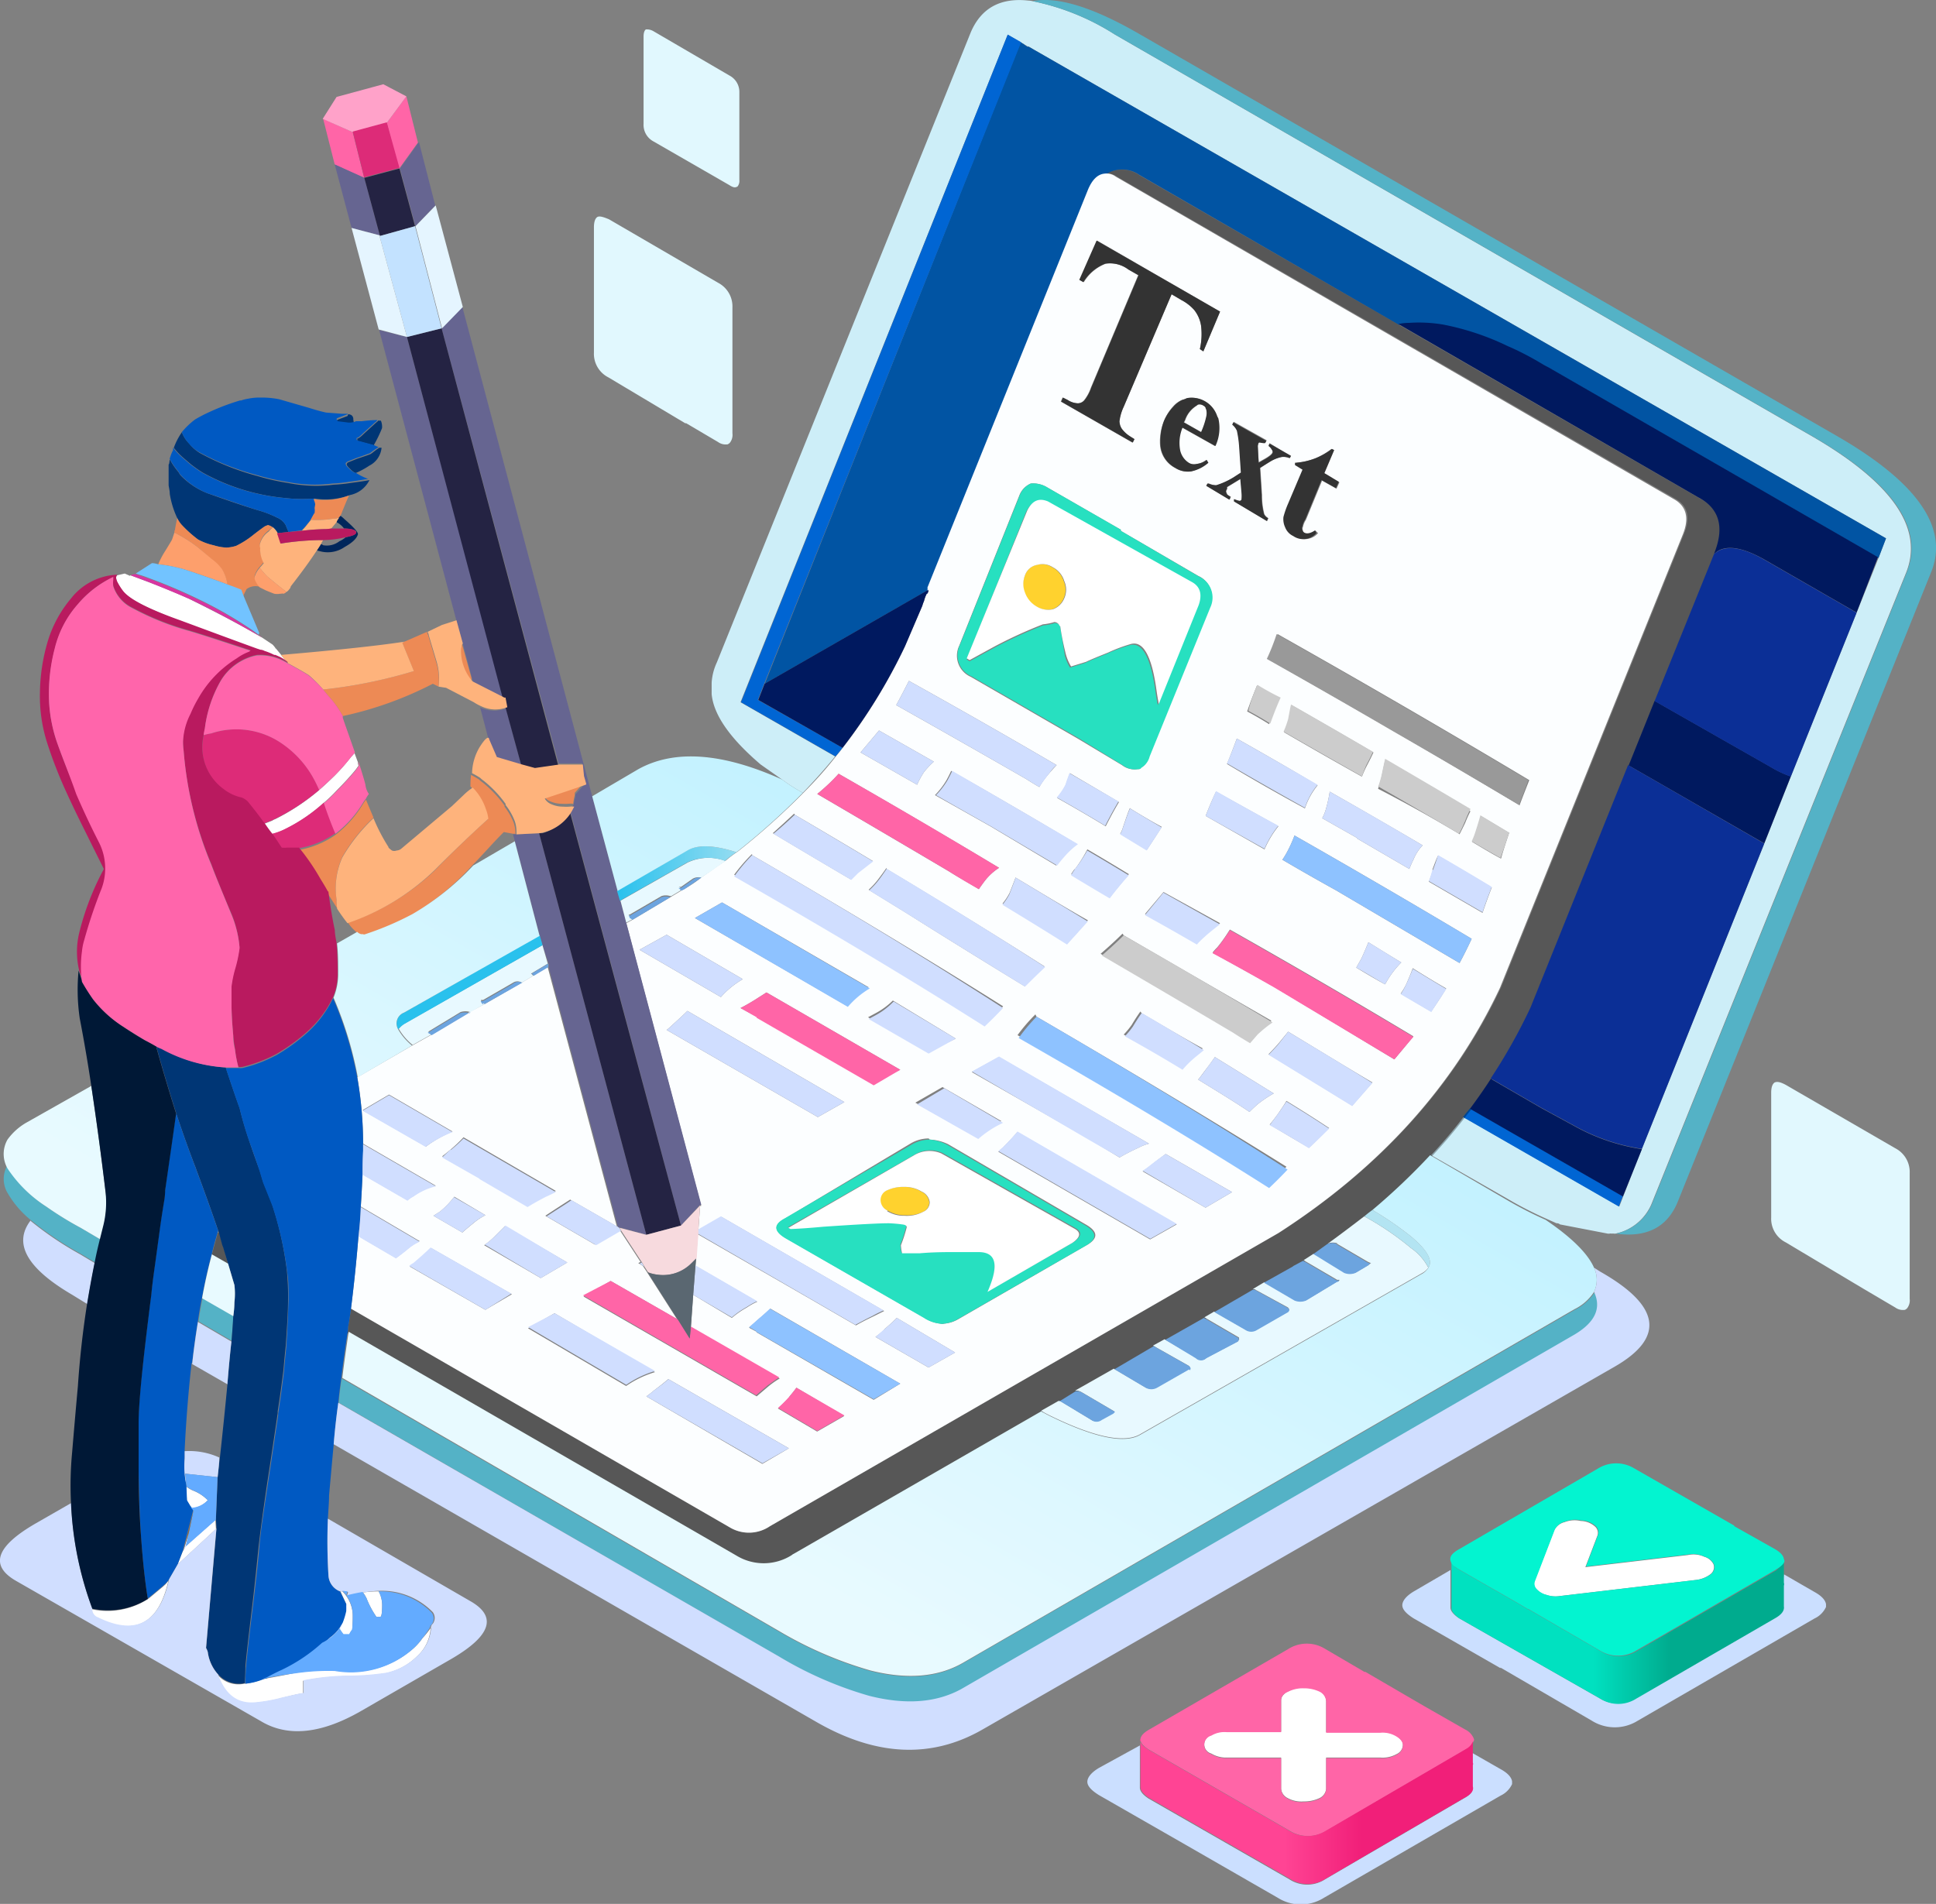 <svg xmlns="http://www.w3.org/2000/svg" xmlns:xlink="http://www.w3.org/1999/xlink" viewBox="0 0 167.74 164.98"><rect x="0" y="0" width="167.74" height="164.98" fill="#808080" stroke="none"/><defs><style>.cls-1{fill:#cdeef8;}.cls-1,.cls-10,.cls-11,.cls-12,.cls-13,.cls-14,.cls-15,.cls-16,.cls-17,.cls-18,.cls-19,.cls-2,.cls-20,.cls-21,.cls-22,.cls-23,.cls-24,.cls-25,.cls-26,.cls-27,.cls-28,.cls-29,.cls-3,.cls-30,.cls-31,.cls-32,.cls-33,.cls-34,.cls-35,.cls-36,.cls-37,.cls-38,.cls-39,.cls-4,.cls-40,.cls-41,.cls-42,.cls-43,.cls-44,.cls-45,.cls-46,.cls-47,.cls-48,.cls-6,.cls-7,.cls-8,.cls-9{fill-rule:evenodd;}.cls-2{fill:#0154a3;}.cls-3{fill:#0065d3;}.cls-4{fill:#54b2c6;}.cls-5{opacity:0.32;}.cls-7{fill:#fcfeff;}.cls-8{fill:#333;}.cls-9{fill:#00195f;}.cls-10{fill:#27e0c0;}.cls-11{fill:#ffd22e;}.cls-12{fill:#fff;}.cls-13{fill:#ff65a7;}.cls-14{fill:#ffa2c9;}.cls-15{fill:#666591;}.cls-16{fill:#dd2b78;}.cls-17{fill:#242343;}.cls-18{fill:#c3e2ff;}.cls-19{fill:#e5f5ff;}.cls-20{fill:#003675;}.cls-21{fill:#0059c2;}.cls-22{fill:#ed8a55;}.cls-23{fill:#00265b;}.cls-24{fill:#feb37c;}.cls-25{fill:#b91a5f;}.cls-26{fill:#fd9f6c;}.cls-27{fill:#72c3ff;}.cls-28{fill:#d735a1;}.cls-29{fill:#e8f9ff;}.cls-30{fill:#6ca4df;}.cls-31{fill:url(#linear-gradient);}.cls-32{fill:url(#linear-gradient-2);}.cls-33{fill:#ff65ab;}.cls-34{fill:#d0deff;}.cls-35{fill:#8ec2ff;}.cls-36{fill:#ccc;}.cls-37{fill:#001836;}.cls-38{fill:#63abff;}.cls-39{fill:#826448;}.cls-40{fill:#f7dade;}.cls-41{fill:#5a6771;}.cls-42{fill:#0b2f96;}.cls-43{fill:#999;}.cls-44{fill:#e1f8fe;}.cls-45{fill:#cbdfff;}.cls-46{fill:url(#linear-gradient-3);}.cls-47{fill:url(#linear-gradient-4);}.cls-48{fill:#03f4d0;}</style><linearGradient id="linear-gradient" x1="34.72" y1="91.59" x2="123.9" y2="91.59" gradientUnits="userSpaceOnUse"><stop offset="0.21" stop-color="#29c1ed"/><stop offset="0.36" stop-color="#b3e4f2"/></linearGradient><linearGradient id="linear-gradient-2" x1="52.77" y1="134.1" x2="85.96" y2="76.67" gradientUnits="userSpaceOnUse"><stop offset="0.09" stop-color="#e8faff"/><stop offset="0.97" stop-color="#c4f2ff"/></linearGradient><linearGradient id="linear-gradient-3" x1="-245.26" y1="-881.74" x2="-216.21" y2="-881.74" gradientTransform="translate(-117.43 -724.72) rotate(180)" gradientUnits="userSpaceOnUse"><stop offset="0.34" stop-color="#f11f79"/><stop offset="0.57" stop-color="#ff4494"/></linearGradient><linearGradient id="linear-gradient-4" x1="154.58" y1="141.4" x2="125.61" y2="141.4" gradientUnits="userSpaceOnUse"><stop offset="0.34" stop-color="#00ab8e"/><stop offset="0.57" stop-color="#00e1c0"/></linearGradient></defs><g id="Layer_2" data-name="Layer 2"><g id="Layer_4" data-name="Layer 4"><path class="cls-1" d="M142.26,99.55l10.6-26.45,2.3-5.8,5.7-14.2,1.9-4.75.65-1.7L89.66,4.35l-.5-.3h0L89,4l-.28-.17-.22-.13L87.31,3,64.16,60.85l8.2,4.7c-.9,1.1-1.84,2.15-2.8,3.15a15.11,15.11,0,0,1-1.8-1.15l-1.85-1.3q-4-3.41-4.25-6.1v-1a4.87,4.87,0,0,1,.45-1.75l22-54.6q1.35-3.15,5-2.75a1.72,1.72,0,0,1,.35.05A21,21,0,0,1,96.61,3l60.55,34.9q10.25,6,8,11.7l-22,54.55a4.37,4.37,0,0,1-3.2,2.75h-.1a.92.92,0,0,0-.25,0,.21.21,0,0,0-.15,0h-.15l-4.15-.8a.4.4,0,0,0-.3-.1l-.9-.4a33.58,33.58,0,0,1-3.4-1.75L124,100.1q1.5-1.6,2.8-3.3l13.5,7.75.35-.9Z"/><path class="cls-2" d="M89.13,4.05l.53.3,73.75,42.3-.65,1.7L134.21,31.9c-.2-.1-.39-.2-.55-.3-1.07-.6-2.09-1.12-3-1.55a22.7,22.7,0,0,0-5.55-1.85,12.46,12.46,0,0,0-3-.15,3.94,3.94,0,0,0-.9.1l-22.5-13A2.6,2.6,0,0,0,96,15l-.2.1c-.57.07-1,.53-1.4,1.4L80.46,50.9a1.08,1.08,0,0,1,0,.2l-14.2,8.15L88.41,3.7l0-.05.22.13.23.17h0l.15.1Z"/><path class="cls-3" d="M88.68,3.78,89,4h0ZM66.21,59.25l-.55,1.4L73,64.8q-.3.4-.6.75l-8.2-4.7L87.31,3l1.15.65,0,.05Zm61.15,36.8,13.25,7.6-.35.9-13.5-7.75Q127.06,96.4,127.36,96.05Z"/><path class="cls-4" d="M140,106.9a4.37,4.37,0,0,0,3.2-2.75l22-54.55q2.29-5.7-8-11.7L96.61,3A21,21,0,0,0,89.46.1Q92.7-.55,98.81,3l60.55,34.9q10.29,6,7.95,11.7l-21.95,54.55Q144,107.45,140,106.9Zm-131.3.5c-.17.67-.32,1.33-.45,2L7,108.65a29.07,29.07,0,0,1-4.3-2.9,8.55,8.55,0,0,1-2-2.3,2.38,2.38,0,0,1-.1-2.4,1.86,1.86,0,0,0,.1.2A11.45,11.45,0,0,0,4,104.55a28.94,28.94,0,0,0,3,1.85Zm11.4,8.8-2.9-1.7c.1-.67.21-1.33.35-2l2.7,1.55C20.17,114.78,20.12,115.5,20.06,116.2Zm9.25,5.35c.06-.7.15-1.4.25-2.1l38,22a33.74,33.74,0,0,0,7.8,3.35q4.74,1.2,8-.65h0l53.05-30.65a4.23,4.23,0,0,0,1.7-1.5c.66,1.4.1,2.63-1.7,3.7l-53.1,30.7q-3.25,1.8-8,.6a32.46,32.46,0,0,1-7.8-3.4Z"/><g class="cls-5"><path class="cls-6" d="M121.21,28.15l26,15h0q2.79,1.45,1.4,4.9l-5.15,12.75-2.25,5.6-8.45,21,0,0a48.82,48.82,0,0,1-3.45,6.15q-.85,1.31-1.8,2.55-.3.35-.6.75-1.31,1.7-2.8,3.3a57,57,0,0,1-5,4.75,8.88,8.88,0,0,0-.7.55c-1,.8-2.1,1.6-3.2,2.4l-1.3.9-.85.55,0,0-.65.35a.48.48,0,0,0-.15.1l-2.5,1.4-1,.6-3.4,2-.85.5-3.35,1.9-1,.55-3.4,2-3.35,1.9-1.5.9-1.5.85L68.66,134.75a.48.48,0,0,0-.15.1,4.54,4.54,0,0,1-4.8.05l-33.6-19.4a2.83,2.83,0,0,0,.05-.5c.1-.53.18-1.07.25-1.6l32.9,19a3.23,3.23,0,0,0,3.4-.15l44.15-25.45q13.2-8.51,19.2-21.25l15.85-39.3c.56-1.4.33-2.4-.7-3L96.76,15.3a1.33,1.33,0,0,0-1-.25L96,15a2.6,2.6,0,0,1,2.75.2ZM80.36,51.25a2.6,2.6,0,0,0-.1.25v0Zm-.1.25a5.66,5.66,0,0,0-.2.58c0-.17.09-.35.15-.53Zm-60.5,58-1.4-.8c.16-.63.35-1.28.55-2l.05,0,.3,1.1a2.37,2.37,0,0,1,.15.45Z"/></g><path class="cls-7" d="M31.46,99.1a33.57,33.57,0,0,0-.5-5.75l4.75-2.75,1.7-.95,3.35-2L42,87l3.2-1.85,1-.6,1.25-.75,6,22.5.1,0,0,.05-.15-.1-4-2.3c-.57.37-1.29.83-2.15,1.4l4.3,2.5,2.15-1.25,1.8,2.75-.2.1.4.25.3.45,2.65,4.15L52.91,111l-2.35,1.35,15,8.65,1-.85c.33-.27.65-.5,1-.7L59.86,115l.2-2.8,3.35,2a7.89,7.89,0,0,1,1.3-.9,5.78,5.78,0,0,1,.9-.5l-5.35-3.1.05-.6.15-2.15,9.9,5.7h0l3.8,2.2c.4-.23.88-.48,1.45-.75.4-.2.75-.37,1-.5l-14.1-8.15-2,1.15.15-2.1.1,0L54.26,80l.55-.3,3.35-2,1-.6.2-.1c.5-.3,1-.62,1.45-1,.7-.47,1.4-1,2.1-1.45a8.7,8.7,0,0,1,1-.75,62.1,62.1,0,0,0,5.75-5.15c1-1,1.9-2,2.8-3.15q.3-.35.6-.75A48,48,0,0,0,78.41,56l1.5-3.5a3,3,0,0,1,.15-.42,5.66,5.66,0,0,1,.2-.58,2.6,2.6,0,0,1,.1-.25.17.17,0,0,1,0-.15,1.08,1.08,0,0,0,0-.2l13.9-34.45c.36-.87.83-1.33,1.4-1.4a1.33,1.33,0,0,1,1,.25l48.45,28c1,.6,1.26,1.6.7,3l-15.85,39.3q-6,12.75-19.2,21.25L66.71,132.25a3.23,3.23,0,0,1-3.4.15l-32.9-19q.39-3.15.65-6.3L34.31,109c.5-.37.88-.67,1.15-.9a4.36,4.36,0,0,1,.9-.55l-5.1-3c.06-.93.11-1.87.15-2.8l3.9,2.25a1.93,1.93,0,0,1,.5-.35,5.58,5.58,0,0,1,1.95-.9Zm66.3-75.75.85.5-4.1,9.75a3.62,3.62,0,0,1-.6,1.1.76.76,0,0,1-.55.25,1.77,1.77,0,0,1-.9-.3l-.4-.2-.15.35,6.2,3.55.15-.3-.4-.25a2.61,2.61,0,0,1-.7-.65,1.25,1.25,0,0,1-.2-.65,4.22,4.22,0,0,1,.4-1.25l4.15-9.75.85.5a3.91,3.91,0,0,1,1.1.85,2.91,2.91,0,0,1,.6,1.35,5.78,5.78,0,0,1-.1,2.05l.3.2L105.71,27,95.06,20.85l-1.5,3.4.35.2a3.82,3.82,0,0,1,1.9-1.6A2.64,2.64,0,0,1,97.76,23.35Zm3.1,13.1a4.71,4.71,0,0,0-.35,1.45,4.12,4.12,0,0,0,0,.7,2.43,2.43,0,0,0,1.3,1.95,2,2,0,0,0,1.35.3,3.29,3.29,0,0,0,1.5-.75l-.15-.25a1.64,1.64,0,0,1-.85.35.87.87,0,0,1-.7-.1,1.72,1.72,0,0,1-.75-1.05,3.47,3.47,0,0,1,.2-2l2.85,1.6a3.7,3.7,0,0,0,.25-2.4,1.86,1.86,0,0,1-.1-.2,2.32,2.32,0,0,0-2.6-1.55,1.8,1.8,0,0,1-.4.15,2.19,2.19,0,0,0-.8.6A4.11,4.11,0,0,0,100.86,36.45ZM89.31,41.9a1.82,1.82,0,0,0-1,1.05l-5.2,13a2,2,0,0,0,1,2.7l9.35,5.4v0l3.75,2.25a1.76,1.76,0,0,0,1.35.35c.13,0,.21,0,.25-.1a1.61,1.61,0,0,0,.75-1l5.25-12.95a2,2,0,0,0-1-2.7L97.11,46V45.9l-6.35-3.65A2.34,2.34,0,0,0,89.31,41.9ZM39.06,99.6q-.41.34-.75.6l3.25,1.85h-.05l4.2,2.45c.43-.27,1-.57,1.6-.9.3-.13.58-.27.85-.4l-8-4.65A13,13,0,0,1,39.06,99.6Zm.3,4.1A7.35,7.35,0,0,1,38.11,105l-.55.35,2.5,1.45c.26-.23.58-.5.95-.8a5.47,5.47,0,0,1,1.05-.7Zm-2.45-4.35a10.45,10.45,0,0,1,2.3-1.3l-5.5-3.2-2.3,1.35ZM59.56,87.6c-.3.3-.79.75-1.45,1.35a3.63,3.63,0,0,1-.35.3l13.1,7.55,2.3-1.3ZM57.76,81l-2.35,1.3,7.05,4.1a7.56,7.56,0,0,1,1.9-1.55Zm28.05-9.4,5.7,3.4c.2-.27.43-.55.7-.85a6.81,6.81,0,0,1,1.1-1Q88.06,70,82.41,66.8c-.1.23-.24.5-.4.8a6.74,6.74,0,0,1-1,1.3C82.62,69.8,84.21,70.7,85.81,71.6ZM91,66.9c.2-.23.38-.43.55-.6q-6.15-3.6-12.8-7.3c-.34.67-.7,1.37-1.1,2.1q5.6,3.15,11.25,6.4c.36.23.75.47,1.15.7C90.27,67.8,90.59,67.37,91,66.9Zm1.7.1c-.1.27-.22.58-.35,1a5.72,5.72,0,0,1-.75,1.15q2.14,1.2,4.2,2.45c.46-.9.85-1.6,1.15-2.1ZM82.21,75.5c.83.53,1.7,1,2.6,1.55.13-.2.3-.43.5-.7a4.92,4.92,0,0,1,1.25-1.15Q80,71.26,72.66,67.05a16.1,16.1,0,0,1-1.85,1.75Q76.45,72.1,82.21,75.5ZM79.46,68a7.46,7.46,0,0,1,.6-1.1,6.85,6.85,0,0,1,.85-.9l-4.75-2.7-1.6,1.9Zm21.35,9.3-1.6,1.9q2.25,1.24,4.5,2.55c.3-.3.65-.62,1.05-1s.68-.55.95-.75Zm-7.7-2a4.39,4.39,0,0,0-.3.45c1.1.67,2.21,1.33,3.35,2q.8-1,1.65-2c-1.2-.73-2.4-1.45-3.6-2.15A11.82,11.82,0,0,1,93.11,75.35Zm4.8-5.3q-.15.3-.6,1.65a2.78,2.78,0,0,1-.25.6l2.3,1.4c.46-.7.9-1.37,1.3-2C99.76,71.17,98.84,70.62,97.91,70.05Zm-9.9,6c-.27.7-.45,1.17-.55,1.4a5,5,0,0,1-.6.9q2.79,1.7,5.6,3.45.9-.94,1.8-2C92.26,78.62,90.17,77.35,88,76.05Zm-22.85-2a15.37,15.37,0,0,0-1.55,1.8q12.24,7,21.7,13c.53-.5,1.06-1,1.6-1.6Q77.36,81.2,65.16,74.1Zm11.65,1.2c-.2.3-.47.67-.8,1.1a6.68,6.68,0,0,1-.75.8l3.25,2q5,3.15,10.25,6.35c.53-.53,1.11-1.1,1.75-1.7Q84.15,79.7,76.81,75.3Zm-8-4.7c-.6.57-1.22,1.13-1.85,1.7,2.23,1.33,4.48,2.67,6.75,4l.6-.6c.5-.43.93-.78,1.3-1Q72.36,72.65,68.86,70.6Zm8.55,16.2a6.3,6.3,0,0,1-1.5,1.1l-.65.35,5.2,3L82.81,90Zm-4,.45a7.57,7.57,0,0,1,1.9-1.6L62.56,78.2l-2.35,1.35Zm-7.9.9v0l10.1,5.85L78,92.7,66.41,86l-1.1.7c-.44.27-.82.48-1.15.65Zm16.2,6.15-2.35,1.35,5.3,3a8.8,8.8,0,0,1,2.15-1.4Zm-1.2,4.45a3.12,3.12,0,0,0-1.5.4L68,105.6c-1,.53-.94,1.1.1,1.7l12,6.9a3.17,3.17,0,0,0,1.4.5.5.5,0,0,0,.3,0,2.91,2.91,0,0,0,1.25-.4l11.1-6.4c1-.57,1-1.15,0-1.75l-12-7A4,4,0,0,0,80.56,98.75Zm18.35-11c-.2.27-.45.65-.75,1.15a7.22,7.22,0,0,1-.7.85q2.49,1.4,5,2.9a8.73,8.73,0,0,1,1.3-1.25l.55-.45C102.52,89.93,100.74,88.87,98.91,87.8Zm-1.55-6.75c-.6.6-1.24,1.18-1.9,1.75q5.64,3.3,11.4,6.7c.46.3,1,.6,1.45.9l.65-.75a10.7,10.7,0,0,1,1.3-1.05Q104.16,85,97.36,81.05Zm-7.55,7a15.37,15.37,0,0,0-1.55,1.8q12.24,7,21.7,13c.53-.5,1.06-1,1.6-1.6Q102,95.2,89.81,88.1ZM101,100c-.37.27-.87.65-1.5,1.15-.17.13-.34.25-.5.35l5.45,3.15,2.3-1.35Zm-12.85-1.9c-.4.47-.84.93-1.3,1.4a2.72,2.72,0,0,0-.35.3l13.15,7.6,2.3-1.3Zm-1.6-6.5-2.35,1.3L94.36,98.7l0,0L97,100.3c.46-.27,1-.55,1.65-.85a4.34,4.34,0,0,1,.9-.35Zm-67.65,15.2v-.1l.05.15Zm57.7,8.45q-.4.35-.75.6l4.6,2.65,2.3-1.3-5.05-3C77.44,114.47,77.07,114.8,76.61,115.2Zm-11.7-.2.65.35,0,.05,10.15,5.85L78,119.9l-11.25-6.5c-.24.23-.55.52-.95.85Zm3.5,6a11.35,11.35,0,0,1-1,1l3.4,2,2.35-1.35L69,120.25Q68.76,120.6,68.41,121Zm-2.35,5.8,2.3-1.35-10.45-6c-.3.27-.72.6-1.25,1a7.18,7.18,0,0,1-.65.5Zm-16.9-17.45-5.4-3.15-.9.9a6,6,0,0,1-.9.75l4.9,2.85Zm-7.1,4.1,2.3-1.35-7-4q-.56.56-1.5,1.35a1.3,1.3,0,0,0-.35.25Zm6,.3-2.3,1.3,8.5,5a8.82,8.82,0,0,1,2.5-1.2ZM114,39.7a5.87,5.87,0,0,1-1.65.4l0,.2.65.4-1.25,2.95a7.93,7.93,0,0,0-.4,1.15,1.68,1.68,0,0,0,.15.9,1.38,1.38,0,0,0,.7.75,1.51,1.51,0,0,0,2-.25L114,46c-.4.27-.72.33-.95.2a.29.29,0,0,1-.15-.2.39.39,0,0,1,0-.35,1.63,1.63,0,0,1,.25-.6l1.4-3.4,1.25.7.25-.55L114.71,41l.85-2-.2-.1A6.1,6.1,0,0,1,114,39.7Zm-9.45-4.2a1.29,1.29,0,0,1,0,.6,6.8,6.8,0,0,1-.45,1.35l-1.5-.85.1-.2a2.34,2.34,0,0,1,1-1.25.48.48,0,0,1,.15-.1.61.61,0,0,1,.45.1c.13.07.2.15.2.25A.16.16,0,0,1,104.51,35.5Zm2.65,1.8a9.46,9.46,0,0,1,.2,1.4l.15,2.25-.7.45a6.58,6.58,0,0,1-1.45.65,1.65,1.65,0,0,1-.65-.15.14.14,0,0,1-.1,0l-.1.2,2,1.2.1-.25a2,2,0,0,1-.3-.2,1.18,1.18,0,0,1-.1-.25.45.45,0,0,1,.1-.25.17.17,0,0,1,0-.15l1.15-.7.1,1.15a3.19,3.19,0,0,1,0,.65.2.2,0,0,1-.2.1,2.54,2.54,0,0,1-.45-.15l0,.2,2.85,1.7.1-.25a.84.84,0,0,1-.35-.35,6.35,6.35,0,0,1-.2-1.65l-.15-2.35L110,40a3.19,3.19,0,0,1,1-.4,1.33,1.33,0,0,1,.7.1l.1-.2L110,38.4l-.1.2a1,1,0,0,1,.3.35.27.27,0,0,1,.05.25c-.07.17-.35.38-.85.65l-.35.2L109,38.6l.05-.2c0-.07.06-.1.1-.1l.35.05.15,0,.1-.2-2.85-1.6-.1.2A1.53,1.53,0,0,1,107.16,37.3Zm19.25,35c.16-.3.33-.65.5-1a9.65,9.65,0,0,1,.45-1q-3.7-2.2-7.4-4.35c-.07.3-.17.77-.3,1.4-.1.37-.2.68-.3,1Q122.9,70.15,126.41,72.25Zm4.35-.1-2.5-1.5q-.1.45-.45,1.5a5.82,5.82,0,0,1-.3.75c.83.5,1.66,1,2.5,1.45C130.27,73.62,130.52,72.88,130.76,72.15Zm-6.65,3.2a8.88,8.88,0,0,1-.35,1l4.65,2.7c.26-.77.53-1.5.8-2.2q-2.31-1.39-4.65-2.75C124.46,74.38,124.31,74.82,124.11,75.35Zm7.5-5.6c.26-.7.55-1.43.85-2.2q-10.8-6.45-21.8-12.65a18.83,18.83,0,0,1-.85,2.15q5.55,3.15,11,6.3v0Q126.25,66.55,131.61,69.75ZM118,67.3a10.47,10.47,0,0,1,.45-1c.23-.43.41-.8.55-1.1-2.34-1.37-4.7-2.73-7.1-4.1-.07.3-.15.72-.25,1.25a7.64,7.64,0,0,1-.4,1.1Q114.6,65.4,118,67.3ZM107.16,64c-.27.73-.55,1.47-.85,2.2q3.34,2,6.75,3.85a6.35,6.35,0,0,1,1.1-2C111.86,66.67,109.52,65.33,107.16,64Zm1.75-4.6c-.3.73-.59,1.48-.85,2.25.63.33,1.26.7,1.9,1.1q.5-1.39.9-2.25A20.74,20.74,0,0,1,108.91,59.4Zm-4.45,11.3,5.1,2.9a8.78,8.78,0,0,1,1.2-2q-2.7-1.5-5.4-3C105.06,69.22,104.76,69.93,104.46,70.7Zm7.7,1.7a11.3,11.3,0,0,1-.55,1.25,7.67,7.67,0,0,1-.5.85q2.3,1.35,4.65,2.65l10.7,6.3q.54-1,1.05-2.1Q120.06,76.9,112.16,72.4Zm9.65,12.95a6.76,6.76,0,0,1-.45.75L124,87.65c.46-.67.9-1.32,1.3-2-1-.57-1.94-1.15-2.9-1.75C122.21,84.45,122,84.92,121.81,85.35Zm-3.25-3.7c-.17.43-.37.9-.6,1.4l-.45.8c.83.5,1.66,1,2.5,1.45a8,8,0,0,1,1.4-1.9C120.47,82.83,119.52,82.25,118.56,81.65Zm-4-10.75,3,1.7v.05l4.55,2.65a6.94,6.94,0,0,1,.35-.8,4,4,0,0,1,.8-1.25q-4-2.35-8.05-4.65a11,11,0,0,1-.3,1.4A3.93,3.93,0,0,1,114.56,70.9Zm6.25,20.9c.56-.67,1.11-1.33,1.65-2q-7.5-4.5-15.9-9.25c-.27.43-.64,1-1.1,1.55a3.55,3.55,0,0,0-.4.45q2.7,1.5,5.4,3Zm-10.1,4.75c-.24.33-.47.63-.7.9,1.13.67,2.26,1.35,3.4,2,.56-.53,1.15-1.1,1.75-1.7-1.2-.8-2.44-1.58-3.7-2.35C111.26,95.75,111,96.12,110.71,96.55Zm.9-7.15-.9,1.1c-.3.33-.57.62-.8.85l7.25,4.45,1.75-2C116.57,92.42,114.14,90.93,111.61,89.4Zm-6.35,2.2c-.2.3-.47.67-.8,1.1s-.45.62-.65.85c1.46.9,3,1.83,4.45,2.8.23-.23.48-.47.75-.7a10.44,10.44,0,0,1,1.35-.9Z"/><path class="cls-8" d="M97.76,23.35a2.64,2.64,0,0,0-2-.5,3.82,3.82,0,0,0-1.9,1.6l-.35-.2,1.5-3.4L105.71,27l-1.45,3.45-.3-.2a5.78,5.78,0,0,0,.1-2.05,2.91,2.91,0,0,0-.6-1.35,3.91,3.91,0,0,0-1.1-.85l-.85-.5-4.15,9.75A4.22,4.22,0,0,0,97,36.5a1.25,1.25,0,0,0,.2.65,2.61,2.61,0,0,0,.7.65l.4.25-.15.3-6.2-3.55.15-.35.4.2a1.77,1.77,0,0,0,.9.3.76.76,0,0,0,.55-.25,3.62,3.62,0,0,0,.6-1.1l4.1-9.75Zm3.1,13.1a4.11,4.11,0,0,1,.8-1.2,2.19,2.19,0,0,1,.8-.6,1.8,1.8,0,0,0,.4-.15,2.32,2.32,0,0,1,2.6,1.55,1.86,1.86,0,0,0,.1.2,3.7,3.7,0,0,1-.25,2.4l-2.85-1.6a3.47,3.47,0,0,0-.2,2A1.72,1.72,0,0,0,103,40.1a.87.87,0,0,0,.7.1,1.64,1.64,0,0,0,.85-.35l.15.25a3.29,3.29,0,0,1-1.5.75,2,2,0,0,1-1.35-.3,2.43,2.43,0,0,1-1.3-1.95,4.12,4.12,0,0,1,0-.7A4.71,4.71,0,0,1,100.86,36.45Zm6.3.85a1.53,1.53,0,0,0-.4-.5l.1-.2,2.85,1.6-.1.2-.15,0-.35-.05s-.07,0-.1.1l-.05.2.1,1.45.35-.2c.5-.27.78-.48.85-.65a.27.27,0,0,0-.05-.25,1,1,0,0,0-.3-.35l.1-.2,1.85,1.05-.1.2a1.33,1.33,0,0,0-.7-.1,3.19,3.19,0,0,0-1,.4l-.9.55.15,2.35a6.35,6.35,0,0,0,.2,1.65.84.84,0,0,0,.35.35l-.1.25-2.85-1.7,0-.2a2.54,2.54,0,0,0,.45.15.2.2,0,0,0,.2-.1,3.19,3.19,0,0,0,0-.65l-.1-1.15-1.15.7a.17.17,0,0,0,0,.15.45.45,0,0,0-.1.25,1.18,1.18,0,0,0,.1.25,2,2,0,0,0,.3.2l-.1.25-2-1.2.1-.2a.14.14,0,0,0,.1,0,1.65,1.65,0,0,0,.65.15,6.58,6.58,0,0,0,1.45-.65l.7-.45-.15-2.25A9.46,9.46,0,0,0,107.16,37.3Zm-2.65-1.8a.16.16,0,0,0-.05-.1c0-.1-.07-.18-.2-.25a.61.61,0,0,0-.45-.1.48.48,0,0,0-.15.1,2.34,2.34,0,0,0-1,1.25l-.1.2,1.5.85a6.8,6.8,0,0,0,.45-1.35A1.29,1.29,0,0,0,104.51,35.5ZM114,39.7a6.1,6.1,0,0,0,1.4-.8l.2.1-.85,2,1.25.75-.25.55-1.25-.7-1.4,3.4a1.63,1.63,0,0,0-.25.6.39.39,0,0,0,0,.35.29.29,0,0,0,.15.2c.23.13.55.07.95-.2l.1.25a1.51,1.51,0,0,1-2,.25,1.38,1.38,0,0,1-.7-.75,1.68,1.68,0,0,1-.15-.9,7.93,7.93,0,0,1,.4-1.15l1.25-2.95-.65-.4,0-.2A5.87,5.87,0,0,0,114,39.7Z"/><path class="cls-9" d="M80.06,52.08a3,3,0,0,0-.15.42L78.41,56A48,48,0,0,1,73,64.8l-7.3-4.15.55-1.4,14.2-8.15a.17.17,0,0,0,0,.15l-.1.2v0l-.05,0C80.15,51.73,80.1,51.91,80.06,52.08Zm80.8,1-8-4.6q-2.66-1.5-4-.75l-.35.25q1.4-3.45-1.4-4.9h0l-25.95-15a3.94,3.94,0,0,1,.9-.1,12.46,12.46,0,0,1,3,.15,22.7,22.7,0,0,1,5.55,1.85c1,.43,2,.95,3,1.55.16.1.35.2.55.3l28.55,16.45Zm-31.7,40.4,4.4,2.55,2.85,1.55a17.27,17.27,0,0,0,5.85,2l-1.65,4.1-13.25-7.6Q128.31,94.81,129.16,93.5Zm23.7-20.4-11.75-6.75,2.25-5.6,10.1,5.75a9.33,9.33,0,0,0,1.7.8Z"/><path class="cls-10" d="M89.31,41.9a2.34,2.34,0,0,1,1.45.35l6.35,3.65V46l6.75,3.95a2,2,0,0,1,1,2.7L99.61,65.55a1.61,1.61,0,0,1-.75,1c0,.07-.12.1-.25.1a1.76,1.76,0,0,1-1.35-.35L93.51,64v0l-9.35-5.4a2,2,0,0,1-1-2.7l5.2-13A1.82,1.82,0,0,1,89.31,41.9Zm2.55,12.35c0,.2.16,1,.4,2.55a4.18,4.18,0,0,0,.45,1.05l1.3-.4c.26-.13.9-.4,1.9-.8a13.51,13.51,0,0,1,2-.75c1.06-.27,1.8,1.07,2.2,4,.06.43.13.83.2,1.2l3.45-8.55c.33-1,.15-1.65-.55-2l-12.5-7c-.77-.33-1.37-.07-1.8.8l-5.15,12.8.25.15,2.1-1.15a40,40,0,0,1,4.25-1.95,5.07,5.07,0,0,0,1-.2A.51.51,0,0,1,91.86,54.25Zm-11.3,44.5a4,4,0,0,1,1.5.45l12,7c1,.6,1,1.18,0,1.75L83,114.3a2.91,2.91,0,0,1-1.25.4.5.5,0,0,1-.3,0,3.17,3.17,0,0,1-1.4-.5l-12-6.9c-1-.6-1.07-1.17-.1-1.7l11.1-6.45A3.12,3.12,0,0,1,80.56,98.75Zm-1.3,1.3-11,6.3.2.1c.8,0,1.75-.1,2.85-.2,2.93-.2,4.81-.3,5.65-.3a11,11,0,0,1,1.15.1c.3,0,.43.12.4.25a12.42,12.42,0,0,1-.5,1.55,3.21,3.21,0,0,0,.1.7h1.65c.33,0,1.16-.07,2.5-.1s2.08,0,2.65,0c1.26,0,1.58.93,1,2.7q-.15.41-.3.75L93,107.65c.73-.5.78-.92.15-1.25l-11.5-6.5A2.59,2.59,0,0,0,79.26,100.05Z"/><path class="cls-11" d="M88.81,49.85a1.35,1.35,0,0,1,1-.9,1.63,1.63,0,0,1,1.35.2,2,2,0,0,1,1,1.2,1.83,1.83,0,0,1,0,1.5,1.67,1.67,0,0,1-1,.95,1.91,1.91,0,0,1-1.4-.25,2.25,2.25,0,0,1-1-1.2A2,2,0,0,1,88.81,49.85ZM76.91,104.9a1,1,0,0,1-.65-.85.91.91,0,0,1,.55-.9,3.34,3.34,0,0,1,1.5-.3,2.81,2.81,0,0,1,1.5.4,1.17,1.17,0,0,1,.7.9A.89.89,0,0,1,80,105a3,3,0,0,1-1.55.3A2.76,2.76,0,0,1,76.91,104.9Z"/><path class="cls-12" d="M11.31,49.85l1.6.6c1.13.43,2.3.92,3.5,1.45,2,1,4.13,2.08,6.3,3.35l.9.6a2.21,2.21,0,0,1,.25.3s0,.05.05.05l.45.55a4.85,4.85,0,0,0,.55.65,5.2,5.2,0,0,0-.6-.4l-.45-.2s0,0-.1,0a5.51,5.51,0,0,0-.85-.35.78.78,0,0,0-.35-.1l-.3-.1c-1.74-.63-4-1.45-6.65-2.45s-4.39-1.82-4.95-2.55a5,5,0,0,1-.45-.7,1.15,1.15,0,0,1-.15-.45.33.33,0,0,1,.1-.25l.65-.15.45.2Zm77.5,0a2,2,0,0,0,0,1.5,2.25,2.25,0,0,0,1,1.2,1.91,1.91,0,0,0,1.4.25,1.67,1.67,0,0,0,1-.95,1.83,1.83,0,0,0,0-1.5,2,2,0,0,0-1-1.2,1.63,1.63,0,0,0-1.35-.2A1.35,1.35,0,0,0,88.81,49.85Zm3,4.4a.51.51,0,0,0-.45-.35,5.07,5.07,0,0,1-1,.2,40,40,0,0,0-4.25,1.95l-2.1,1.15-.25-.15L89,44.25c.43-.87,1-1.13,1.8-.8l12.5,7c.7.4.88,1.08.55,2l-3.45,8.55c-.07-.37-.14-.77-.2-1.2-.4-2.93-1.14-4.27-2.2-4a13.51,13.51,0,0,0-2,.75c-1,.4-1.64.67-1.9.8l-1.3.4a4.18,4.18,0,0,1-.45-1.05C92,55.3,91.89,54.45,91.86,54.25Zm-61.1,11,.3.8a.79.79,0,0,0,.05.3l-.25.35c-.47.57-1,1.15-1.6,1.75a12.76,12.76,0,0,1-1.2,1.15,14.54,14.54,0,0,1-3.5,2.35,5.24,5.24,0,0,1-1,.35c-.24-.3-.45-.6-.65-.9l.75-.3a.52.52,0,0,1,.2-.1,18.78,18.78,0,0,0,3.8-2.5c.46-.4.91-.82,1.35-1.25a17.12,17.12,0,0,0,1.45-1.65A3.63,3.63,0,0,0,30.76,65.2Zm46.15,39.7a2.76,2.76,0,0,0,1.5.4A3,3,0,0,0,80,105a.89.89,0,0,0,.55-.85,1.17,1.17,0,0,0-.7-.9,2.81,2.81,0,0,0-1.5-.4,3.34,3.34,0,0,0-1.5.3.91.91,0,0,0-.55.9A1,1,0,0,0,76.91,104.9Zm2.35-4.85a2.59,2.59,0,0,1,2.35-.15l11.5,6.5c.63.33.58.75-.15,1.25l-7.35,4.25q.15-.34.3-.75c.63-1.77.31-2.67-1-2.7-.57,0-1.45,0-2.65,0s-2.17.07-2.5.1H78.16a3.21,3.21,0,0,1-.1-.7,12.42,12.42,0,0,0,.5-1.55c0-.13-.1-.22-.4-.25A11,11,0,0,0,77,106c-.84,0-2.72.1-5.65.3-1.1.1-2,.17-2.85.2l-.2-.1Zm-60.5,32.4-3.35,3.1.45-1.1.25-.5,2.6-2.3Zm18.6,8.5a3.52,3.52,0,0,1-1.15,2.5,5.45,5.45,0,0,1-2.75,1.5,23.08,23.08,0,0,1-3.5.25,21.36,21.36,0,0,0-3.65.4v1.1c-.3,0-.94.17-1.9.4a13.23,13.23,0,0,1-2.2.4q-2.36.25-3.3-2.4a2.4,2.4,0,0,0,2.3.75,5.65,5.65,0,0,0,1.6-.4c1-.17,1.93-.35,2.9-.55a19.35,19.35,0,0,1,3.4-.2,8.12,8.12,0,0,0,6.75-1.9,5,5,0,0,0,.8-.9A7,7,0,0,0,37.36,141Zm-21.2-12.2a2.79,2.79,0,0,0,.7.4A3.57,3.57,0,0,1,18,130a2.11,2.11,0,0,1-1.35.7.37.37,0,0,1-.15-.05l-.3-.5Zm-1.5,8.1q-1.26,5.7-6.15,3.3a.73.73,0,0,1-.5-.75,6.49,6.49,0,0,0,4.8-.85,1,1,0,0,0,.15-.1l1.2-1a0,0,0,0,0,.05-.05A2,2,0,0,0,14.66,136.85Zm16.8,1.1a10,10,0,0,1,1.4-.1,2.56,2.56,0,0,1,.3,1.15q0,1-.15,1.05l-.35,0a7.72,7.72,0,0,1-.85-1.6A3.43,3.43,0,0,0,31.46,138Zm-1.75-.1a3,3,0,0,1,.9,2,11.6,11.6,0,0,1-.05,1.35,1.65,1.65,0,0,0-.25.4h-.5c-.1-.13-.22-.3-.35-.5a.21.21,0,0,0,.05-.15l.15-.4a6.33,6.33,0,0,0,.3-1l.05-.2A1.83,1.83,0,0,0,30,139l-.5-1.1Zm116.6-3.15a2.23,2.23,0,0,1,1.4.15,1.27,1.27,0,0,1,.8.65.77.77,0,0,1-.25.85,2.57,2.57,0,0,1-1.2.5l-11.85,1.4a2.46,2.46,0,0,1-1.2-.1,1.67,1.67,0,0,1-.85-.5.64.64,0,0,1-.15-.7l1.7-4.4a1.37,1.37,0,0,1,.9-.7,2.39,2.39,0,0,1,1.4-.1,1.91,1.91,0,0,1,1.2.45.74.74,0,0,1,.25.8l-1.05,2.75ZM111,147.35c0-.3.2-.57.6-.8a2.75,2.75,0,0,1,1.35-.3,3.1,3.1,0,0,1,1.4.3,1,1,0,0,1,.55.85v2.7h4.7a2.26,2.26,0,0,1,1.35.3c.4.23.6.5.6.8a.91.91,0,0,1-.55.8,2.48,2.48,0,0,1-1.4.3l-4.7,0v2.7a1,1,0,0,1-.55.8,3.1,3.1,0,0,1-1.4.3,2.46,2.46,0,0,1-1.4-.3,1,1,0,0,1-.55-.8v-2.7h-4.7a2.46,2.46,0,0,1-1.35-.35.83.83,0,0,1,0-1.6,2.22,2.22,0,0,1,1.35-.3H111Z"/><path class="cls-13" d="M30.56,11.45l1,4L29,14.25,28,10.3Zm2.95-.8,1.7-2.3,1,4-1.65,2.3ZM82.21,75.5q-5.76-3.41-11.4-6.7a16.1,16.1,0,0,0,1.85-1.75q7.35,4.2,13.9,8.15a4.92,4.92,0,0,0-1.25,1.15c-.2.27-.37.5-.5.7C83.91,76.55,83,76,82.21,75.5ZM65.56,88.15l-1.4-.8c.33-.17.71-.38,1.15-.65l1.1-.7L78,92.7l-2.3,1.35L65.56,88.2Zm-6.8,26.2,1,1.6.1-1,7.65,4.4c-.3.2-.62.43-1,.7l-1,.85-15-8.65L52.91,111ZM68.41,121q.34-.41.6-.75l4.15,2.4L70.81,124l-3.4-2A11.35,11.35,0,0,0,68.41,121Zm59.25,29.9a1.18,1.18,0,0,1-.55.63l-.2.12-12,7a3,3,0,0,1-3.15,0l-12.15-7a2.51,2.51,0,0,1-.63-.5.81.81,0,0,1-.17-.4c0-.3.26-.6.8-.9l12-6.95a3,3,0,0,1,3.15-.05l3.5,2.05v-.05l5.15,3h0l3.5,2a1.51,1.51,0,0,1,.8.85A.23.23,0,0,1,127.66,150.9Zm-6.85-59.1-10.35-6.2q-2.7-1.55-5.4-3a3.55,3.55,0,0,1,.4-.45c.46-.6.83-1.12,1.1-1.55q8.4,4.76,15.9,9.25C121.92,90.47,121.37,91.13,120.81,91.8ZM111,147.35v2.75h-4.7a2.22,2.22,0,0,0-1.35.3.83.83,0,0,0,0,1.6,2.46,2.46,0,0,0,1.35.35H111v2.7a1,1,0,0,0,.55.8,2.46,2.46,0,0,0,1.4.3,3.1,3.1,0,0,0,1.4-.3,1,1,0,0,0,.55-.8v-2.7l4.7,0a2.48,2.48,0,0,0,1.4-.3.91.91,0,0,0,.55-.8c0-.3-.2-.57-.6-.8a2.26,2.26,0,0,0-1.35-.3h-4.7v-2.7a1,1,0,0,0-.55-.85,3.1,3.1,0,0,0-1.4-.3,2.75,2.75,0,0,0-1.35.3C111.16,146.78,111,147.05,111,147.35Z"/><polygon class="cls-14" points="35.21 8.35 33.51 10.65 30.56 11.45 27.96 10.3 29.16 8.4 33.21 7.3 35.21 8.35"/><path class="cls-15" d="M35.26,29.2l8.35,31.25L41,59.1l-.1-.3-.8-3-.55-2-6.7-25.2Zm-3.7-13.8,1.35,5-2.45-.65L29,14.25Zm6.15,2.4L36,19.6l-1.35-5,1.65-2.3ZM51.31,69l2.2,8.2.25.85.5,1.9,6.5,24.45-.1,0L59,106.2l-9.6-35.95c.1-.17.2-.35.3-.55a4.6,4.6,0,0,1,.15-.65v-.2l.85-.95.05-.05-.2-.7-.1-1-1.6,0-.45,0L38.26,28.45l1.8-1.85Zm-6.15-2.7L43,65.65l-.65-1.5-.75-2.85a2.8,2.8,0,0,0,2.2.1l.05,0Zm-.45,6,2-.1L56,107l-2.35-.65-.1,0-6-22.5,0-.3L47,81.9l-.25-.85-2.15-8.2-.15-.55Z"/><path class="cls-16" d="M31.56,15.4l-1-4,2.95-.8,1.1,3.95-3,.8Zm-3.9,53.05a18.78,18.78,0,0,1-3.8,2.5.52.52,0,0,0-.2.1l-.75.3a1.29,1.29,0,0,1-.2-.25c-.4-.53-.8-1-1.2-1.55a1.41,1.41,0,0,0-.6-.4,3.77,3.77,0,0,1-1.5-.7,4.5,4.5,0,0,1-1.75-4.75,4.6,4.6,0,0,1,.65-.15,6.93,6.93,0,0,1,6.15.9,8.77,8.77,0,0,1,2.6,2.8A11.19,11.19,0,0,1,27.66,68.45Zm-4.1,3.8a5.24,5.24,0,0,0,1-.35,14.54,14.54,0,0,0,3.5-2.35c.3.9.63,1.78,1,2.65a7.9,7.9,0,0,1-3.15,1.3c-.37,0-.72,0-1.05,0a2,2,0,0,1-.45,0C24.14,73.1,23.86,72.68,23.56,72.25Z"/><path class="cls-17" d="M32.91,20.4l-1.35-5h.05l3-.8,1.35,5-3.05.85Zm5.35,8.05L48.36,66.3l-2.1.3-1.1-.3-1.35-4.95,0-.05-.15-.8-.1,0L35.26,29.2ZM59,106.2l-3,.8L46.71,72.2l.3,0a3.91,3.91,0,0,0,2.35-1.9Z"/><polygon class="cls-18" points="32.91 20.45 35.96 19.6 38.26 28.45 35.26 29.2 32.91 20.55 32.91 20.45"/><path class="cls-19" d="M30.46,19.75l2.45.65v.15l2.35,8.65-2.45-.65ZM36,19.6l1.75-1.8,2.35,8.8-1.8,1.85Z"/><path class="cls-20" d="M24.06,46.2a1.85,1.85,0,0,0-.4-.5l-.1-.05a1,1,0,0,0-.35-.15l-.25.1c-.2.13-.52.37-.95.7a7.79,7.79,0,0,1-1.55,1,3.11,3.11,0,0,1-.85.15,4.37,4.37,0,0,1-1.1-.2,5.08,5.08,0,0,1-1.35-.5,10.48,10.48,0,0,1-1.35-1.2,2.33,2.33,0,0,1-.45-.65,7.8,7.8,0,0,1-.65-2.1c0-.27-.07-.52-.1-.75V40.25a.16.16,0,0,0,.05-.1l.05-.35v0a5.89,5.89,0,0,0,.75,1.1l.15.25A6.49,6.49,0,0,0,18,42.75c1.4.5,2.83,1,4.3,1.45a9.07,9.07,0,0,1,1.7.65,1.5,1.5,0,0,1,.75.65l.25.6Zm6.1-10.3h.1l.15.05a.41.41,0,0,1,.2.4l.05.3a.46.46,0,0,1,.2,0,1.41,1.41,0,0,1-.8.1l-.8-.1-.1-.2v0a.48.48,0,0,1,.15-.1l.8-.3Zm-14.4,1.55a2.61,2.61,0,0,0,.65,1,3.35,3.35,0,0,0,.9.8,22.38,22.38,0,0,0,5,2,19,19,0,0,0,2.65.6,12.08,12.08,0,0,0,3.95.15,12.52,12.52,0,0,0,1.45-.15c1-.13,1.55-.22,1.65-.25a2.4,2.4,0,0,1-1.7,1.3l-.15.05a5.89,5.89,0,0,1-2.9.25,13.38,13.38,0,0,1-2.6-.05,18.14,18.14,0,0,1-7.1-2.2c-.37-.23-.7-.47-1-.7l-.7-.6a5.56,5.56,0,0,1-.8-.85A5.87,5.87,0,0,1,15.76,37.45Zm17.1,1.35h.2A1.94,1.94,0,0,1,32,40.35a7.43,7.43,0,0,1-1.2.65,1.84,1.84,0,0,1-.45-.35l-.1-.1c-.17-.17-.24-.28-.2-.35s0-.08.15-.15l.75-.3c.7-.23,1.08-.37,1.15-.4l.15-.1A6.62,6.62,0,0,1,32.86,38.8Zm-.45-.2,0,0-1.3-.35c-.1,0-.15-.07-.15-.1v-.15c.1,0,.28-.13.55-.4l1.1-1a.36.36,0,0,0,.15-.15H33a1.36,1.36,0,0,1,.1.65,11.3,11.3,0,0,1-.7,1.45ZM21.21,145.85a2.4,2.4,0,0,1-2.3-.75,3.56,3.56,0,0,1-.9-1.95,1.6,1.6,0,0,0-.15-.35q.45-5.2.9-10.35l-.05-.8.15-3.7c.06-.57.13-1.13.2-1.7q.35-3.19.65-6.35c.1-1.23.21-2.47.35-3.7.06-.7.11-1.42.15-2.15a8.09,8.09,0,0,0,.1-1.2,6.27,6.27,0,0,0,0-1.5l-.55-1.85-.35-1.15a2.37,2.37,0,0,0-.15-.45l-.3-1.1-.05-.15v0c-.6-1.77-1.24-3.53-1.9-5.3a3.25,3.25,0,0,0-.15-.4q-.86-2.25-1.6-4.5-.9-2.85-1.7-5.7v-.1c.13.07.28.13.45.2a13.11,13.11,0,0,0,5.55,1.65c.66,2,1.06,3.13,1.2,3.5.2.83.46,1.75.8,2.75q.39,1.2.9,2.55c.1.3.2.62.3,1l.8,2a30.18,30.18,0,0,1,1.3,5.85c.06.7.1,1.38.1,2v.3c0,1.27-.1,2.65-.2,4.15-.07.67-.14,1.37-.2,2.1-.14,1.13-.3,2.33-.5,3.6v.15q-.51,3.49-.9,6c-.34,2.3-.57,4-.7,5.1s-.3,3.05-.6,5.55-.5,4.2-.6,5.3C21.26,144.85,21.24,145.28,21.21,145.85Z"/><path class="cls-21" d="M31.26,104.55c0,.87-.1,1.72-.2,2.55q-.25,3.15-.65,6.3c-.07.53-.15,1.07-.25,1.6a2.83,2.83,0,0,1-.05.5c-.2,1.3-.39,2.62-.55,4-.1.7-.19,1.4-.25,2.1-.17,1.2-.3,2.4-.4,3.6-.14,1.47-.27,2.93-.4,4.4,0,.67-.07,1.33-.1,2a48,48,0,0,0,.05,4.95,1.57,1.57,0,0,0,1,1.35L30,139v.6a6.33,6.33,0,0,1-.3,1,3.47,3.47,0,0,1-1.1,1.3,5.29,5.29,0,0,1-.6.5,14.42,14.42,0,0,1-3.5,2.35c-.44.2-.87.42-1.3.65l-.35.1a5.65,5.65,0,0,1-1.6.4c0-.57.05-1,.05-1.3.1-1.1.3-2.87.6-5.3s.5-4.35.6-5.55.36-2.8.7-5.1q.39-2.55.9-6v-.15c.2-1.27.36-2.47.5-3.6.06-.73.13-1.43.2-2.1.1-1.5.16-2.88.2-4.15v-.3c0-.67,0-1.35-.1-2a30.18,30.18,0,0,0-1.3-5.85l-.8-2c-.1-.33-.2-.65-.3-1Q22,100,21.56,98.8c-.34-1-.6-1.92-.8-2.75-.14-.37-.54-1.53-1.2-3.5.36,0,.73,0,1.1,0a1.23,1.23,0,0,0,.35,0,12.33,12.33,0,0,0,3-1.15,16.31,16.31,0,0,0,2.6-1.9,9.69,9.69,0,0,0,2.25-3,32.32,32.32,0,0,1,2.1,6.9,33.57,33.57,0,0,1,.5,5.75v.55c0,.7-.05,1.4-.05,2.1C31.37,102.68,31.32,103.62,31.26,104.55ZM25,46.1l-.25-.6a1.5,1.5,0,0,0-.75-.65,9.07,9.07,0,0,0-1.7-.65c-1.47-.47-2.9-1-4.3-1.45a6.49,6.49,0,0,1-2.4-1.65l-.15-.25a5.89,5.89,0,0,1-.75-1.1l.1-.3A3,3,0,0,1,15,39a.6.6,0,0,1,0-.2,5.56,5.56,0,0,0,.8.85l.7.6c.3.23.63.47,1,.7a18.14,18.14,0,0,0,7.1,2.2,13.38,13.38,0,0,0,2.6.05,1.46,1.46,0,0,1,.15.45l-.05.3v.1a1.23,1.23,0,0,1,0,.35v.05l-.05,0-.3.55-.4.5c-.1.13-.24.28-.4.45Zm-9.25-8.65a6.69,6.69,0,0,1,1.15-1.1,12.68,12.68,0,0,1,1.25-.65,19.8,19.8,0,0,1,2.65-1h.05s0,0,.05,0a3.29,3.29,0,0,1,.6-.15,4.58,4.58,0,0,1,.95-.1h.25a7.63,7.63,0,0,1,1.5.15l2.6.75c.53.17,1,.3,1.45.4l1.3.1a5.93,5.93,0,0,0,.6,0l-.05.05-.8.3a.48.48,0,0,0-.15.1v0l.1.2.8.1a1.41,1.41,0,0,0,.8-.1h.5a11.24,11.24,0,0,1,1.35-.1.36.36,0,0,1-.15.15l-1.1,1c-.27.27-.45.4-.55.4v.15s.05.07.15.1l1.3.35,0,0,.45.2a6.62,6.62,0,0,0-.65.45l-.15.1c-.07,0-.45.17-1.15.4l-.75.3q-.15.11-.15.15c0,.07,0,.18.2.35l.1.1a1.84,1.84,0,0,0,.45.35l.1,0a5.26,5.26,0,0,0,1.1.55c-.1,0-.65.12-1.65.25a12.52,12.52,0,0,1-1.45.15,12.08,12.08,0,0,1-3.95-.15,19,19,0,0,1-2.65-.6,22.38,22.38,0,0,1-5-2,3.35,3.35,0,0,1-.9-.8A2.61,2.61,0,0,1,15.76,37.45Zm-.35,98.1-.75,1.3a2,2,0,0,1-.45.5,0,0,0,0,1-.05.05l-1.2,1a1,1,0,0,1-.15.1q-.36-2.15-.6-5.55-.15-2.81-.2-6.1v-3.6c0-1.27.21-3.75.65-7.45.13-1.1.28-2.32.45-3.65.06-.67.15-1.37.25-2.1.13-.93.26-1.9.4-2.9.06-.5.13-1,.2-1.45.1-.67.2-1.3.3-1.9a6.55,6.55,0,0,0,.05-.7q.64-4.5.95-6.65.75,2.25,1.6,4.5a3.25,3.25,0,0,1,.15.4c.66,1.77,1.3,3.53,1.9,5.3v0c-.2.67-.39,1.32-.55,2-.34,1.27-.62,2.53-.85,3.8-.14.67-.25,1.33-.35,2-.2,1.23-.37,2.45-.5,3.65,0,0-.05,0-.05,0q-.41,3.7-.6,7.5v.65a7.44,7.44,0,0,0,.15,2.3v.1l.05,1.35.3.5.25.3-.9,3.55Z"/><path class="cls-22" d="M21.11,51.7l-.2-.55v0q-.6-.26-1.2-.45a3.66,3.66,0,0,0-.45-1.3,3.82,3.82,0,0,0-.9-.9L17.11,47.4a12.32,12.32,0,0,0-2-1.25V46a.16.16,0,0,0,.05-.1c.06-.37.13-.72.2-1a2.33,2.33,0,0,0,.45.65,10.48,10.48,0,0,0,1.35,1.2,5.08,5.08,0,0,0,1.35.5,4.37,4.37,0,0,0,1.1.2,3.11,3.11,0,0,0,.85-.15,7.79,7.79,0,0,0,1.55-1c.43-.33.75-.57.95-.7l.25-.1a1,1,0,0,1,.35.15l.1.05a1.3,1.3,0,0,0-.35.25,1.89,1.89,0,0,0-.75,1v0a.62.62,0,0,0,0,.45,1,1,0,0,0,0,.3,2.48,2.48,0,0,0,.3,1,4.25,4.25,0,0,1-.35.4,2,2,0,0,0-.4.65.51.51,0,0,0,0,.45,2.06,2.06,0,0,0,.4.6l0,.05a1.29,1.29,0,0,0-1.15.2l-.2.4A.36.36,0,0,0,21.11,51.7Zm8.25-6.85a1.42,1.42,0,0,1-.55.1,9.1,9.1,0,0,1-1.9.1l.3-.55.05,0V44.4a1.23,1.23,0,0,0,0-.35V44l.05-.3a1.46,1.46,0,0,0-.15-.45,5.89,5.89,0,0,0,2.9-.25l.15-.05V43c-.24.53-.42,1-.55,1.3a2.08,2.08,0,0,1-.2.45ZM37,54.75c0,.1.06.2.1.3l.7,2.35A5.39,5.39,0,0,1,38,59.5l-.5-.25a31.13,31.13,0,0,1-7.8,2.8,8.56,8.56,0,0,0-1.25-1.75c-.17-.2-.32-.38-.45-.55a42.68,42.68,0,0,0,7.85-1.6l-1-2.45.2-.1Zm3.85,4v.25a4,4,0,0,1-1-2.85,1,1,0,0,0,.05-.3.76.76,0,0,0,.1-.15Zm8.8,10.9a1.75,1.75,0,0,0-.4,0,3.86,3.86,0,0,1-.55,0,2.48,2.48,0,0,1-1-.2,1.14,1.14,0,0,1-.6-.5l1.8-.6,1.75-.6-.85.95v.2A4.6,4.6,0,0,0,49.66,69.7Zm-4.95,2.6h-.25l-.8-.15c-1,1-1.85,2-2.65,2.8a23.1,23.1,0,0,1-5.25,4.35,26,26,0,0,1-4.1,1.75.23.23,0,0,1-.2,0h-.15l0,0a.69.69,0,0,1-.35-.2.55.55,0,0,1-.2-.15,3.34,3.34,0,0,1-.6-.7,20.26,20.26,0,0,0,7.5-4.5Q40.1,72.94,42.26,71v0a3,3,0,0,0-.2-.8,4.74,4.74,0,0,0-1.15-1.9l-.15-.15a8.8,8.8,0,0,1,.05-1c.2.1.43.23.7.4a2.21,2.21,0,0,0,.3.25,10,10,0,0,1,1.9,2,.16.16,0,0,1,0,.1,5.27,5.27,0,0,1,.8,1.4,2.83,2.83,0,0,1,.15.9ZM32.36,70.85a14.89,14.89,0,0,0-2.7,3.4,6.54,6.54,0,0,0-.5,3.65,6,6,0,0,0,.05.8L28.76,78v0l-.3-.48v-.07l-.05,0c-.2-.37-.42-.73-.65-1.1a19.09,19.09,0,0,0-1.85-2.7,7.9,7.9,0,0,0,3.15-1.3,9.63,9.63,0,0,0,2.4-2.7,4.06,4.06,0,0,1,.25-.35Z"/><path class="cls-23" d="M29.36,44.85l.15-.15a3.59,3.59,0,0,1,.35.3c.8.7,1.18,1.13,1.15,1.3-.1.37-.49.73-1.15,1.1a2.56,2.56,0,0,1-2,.4l-.4-.1c.13-.2.25-.38.35-.55a.61.61,0,0,1,.2.1,1.8,1.8,0,0,0,1.4-.35,2.24,2.24,0,0,0,.55-.35c.53-.1.83-.23.9-.4s-.3-.32-1-.35l-.05,0a1.82,1.82,0,0,0-.65-.55A2.3,2.3,0,0,1,29.36,44.85Z"/><path class="cls-24" d="M23.66,45.7a1.85,1.85,0,0,1,.4.5s0,0,0,0l.3.9a23.53,23.53,0,0,1,3.45-.3H28l-.15.25a.16.16,0,0,1-.05.1c-.1.17-.22.35-.35.55-.54.83-1.29,1.87-2.25,3.1l-.05.15a3.11,3.11,0,0,1-.2.25,1,1,0,0,1-.15.1l-.1-.1c-.44-.33-.95-.75-1.55-1.25a8.77,8.77,0,0,1-.65-.75,4.25,4.25,0,0,0,.35-.4,2.48,2.48,0,0,1-.3-1,1,1,0,0,1,0-.3.62.62,0,0,1,0-.45v0a1.89,1.89,0,0,1,.75-1A1.3,1.3,0,0,1,23.66,45.7Zm1.25,11.7a4.85,4.85,0,0,1-.55-.65c5-.43,8.6-.82,10.7-1.15l-.2.1,1,2.45A42.68,42.68,0,0,1,28,59.75a11,11,0,0,0-1.25-1.25c-.37-.23-.95-.57-1.75-1A.12.12,0,0,1,24.91,57.4ZM38,59.5a5.39,5.39,0,0,0-.15-2.1l-.7-2.35c0-.1-.07-.2-.1-.3l1.25-.6,1.25-.4.55,2a.76.76,0,0,1-.1.15,1,1,0,0,1-.05.3,4,4,0,0,0,1,2.85l.1.05,2.65,1.35.1,0,.15.8,0,.05-.05,0a2.8,2.8,0,0,1-2.2-.1,4,4,0,0,1-.65-.35l-2.4-1.25Zm-8.8-14.3-.5.6a3.12,3.12,0,0,1-.55.05c-.77,0-1.44.08-2,.15.16-.17.3-.32.4-.45l.4-.5a9.1,9.1,0,0,0,1.9-.1,1.42,1.42,0,0,0,.55-.1A2.3,2.3,0,0,0,29.16,45.2Zm17.55,27-2,.1v-.25a2.83,2.83,0,0,0-.15-.9,5.27,5.27,0,0,0-.8-1.4.16.16,0,0,0,0-.1,10,10,0,0,0-1.9-2,2.21,2.21,0,0,1-.3-.25c-.27-.17-.5-.3-.7-.4a4.65,4.65,0,0,1,.65-2.25c.4-.63.66-.9.8-.8l.05.15.65,1.5,2.2.65,1.1.3,2.1-.3.45,0,1.6,0,.1,1,.2.7-.05.05-1.75.6-1.8.6a1.14,1.14,0,0,0,.6.5,2.48,2.48,0,0,0,1,.2,3.86,3.86,0,0,0,.55,0,1.75,1.75,0,0,1,.4,0c-.1.2-.2.38-.3.55A3.91,3.91,0,0,1,47,72.15ZM30.11,80c-.27-.33-.57-.75-.9-1.25a6,6,0,0,1-.05-.8,6.54,6.54,0,0,1,.5-3.65,14.89,14.89,0,0,1,2.7-3.4,16,16,0,0,0,1.3,2.5v.05a2.21,2.21,0,0,0,.3.25.52.52,0,0,0,.4,0,.69.69,0,0,0,.4-.15l4.4-3.7,1-.95a5.26,5.26,0,0,1,.8-.65,4.74,4.74,0,0,1,1.15,1.9,3,3,0,0,1,.2.8v0q-2.16,1.95-4.65,4.45A20.26,20.26,0,0,1,30.11,80Z"/><path class="cls-25" d="M7.16,85.1c0-.13-.07-.27-.1-.4s-.14-.4-.2-.6a7,7,0,0,1,0-3.25A23.31,23.31,0,0,1,9,75.3Q8.2,73.7,7.36,72c-.6-1.2-1.17-2.38-1.7-3.55a38.72,38.72,0,0,1-1.55-4A13.34,13.34,0,0,1,3.46,60a16.28,16.28,0,0,1,.7-4.5,10.48,10.48,0,0,1,2-3.65,5.35,5.35,0,0,1,4-2.05.33.33,0,0,0-.1.25,1.15,1.15,0,0,0,.15.45,5,5,0,0,0,.45.7q.84,1.09,4.95,2.55c2.7,1,4.91,1.82,6.65,2.45l.3.1a.78.78,0,0,1,.35.1,5.51,5.51,0,0,1,.85.35c.06,0,.1,0,.1,0l.45.2a5.2,5.2,0,0,1,.6.4.12.12,0,0,0,.05.1,3.63,3.63,0,0,0-.35-.2,4.46,4.46,0,0,0-2.35-.5,4.73,4.73,0,0,0-3.15,2.25,11,11,0,0,0-1.35,4.05c0,.2-.07.4-.1.6a4.5,4.5,0,0,0,1.75,4.75,3.77,3.77,0,0,0,1.5.7,1.41,1.41,0,0,1,.6.4c.4.5.8,1,1.2,1.55a1.29,1.29,0,0,0,.2.25c.2.3.41.6.65.9s.58.85.85,1.25a2,2,0,0,0,.45,0c.33,0,.68,0,1.05,0a19.09,19.09,0,0,1,1.85,2.7c.23.37.45.73.65,1.1l.05,0v.07c.17,1.27.35,2.36.55,3.28,0,.33.08.7.15,1.1.06.77.1,1.67.1,2.7a5.39,5.39,0,0,1-.4,2,9.69,9.69,0,0,1-2.25,3A16.31,16.31,0,0,1,24,91.3a12.33,12.33,0,0,1-3,1.15,1.23,1.23,0,0,1-.35,0,10.93,10.93,0,0,1-.3-1.65q-.11-.6-.15-1.2c-.07-.8-.12-1.67-.15-2.6V85.4a10.06,10.06,0,0,1,.35-1.65,11.49,11.49,0,0,0,.35-1.7,9.54,9.54,0,0,0-.75-3c-.74-1.73-1.3-3.13-1.7-4.2a32,32,0,0,1-2.4-9.9,5.37,5.37,0,0,1-.05-.8,5.78,5.78,0,0,1,.65-2.4,10.47,10.47,0,0,1,.65-1.3A9.67,9.67,0,0,1,20.51,57a4.39,4.39,0,0,1,1-.55l.2-.1c-2.6-.87-4.35-1.43-5.25-1.7a23.68,23.68,0,0,1-5-2,3.21,3.21,0,0,1-1.65-1.9,2.74,2.74,0,0,1,0-.55V50a9.07,9.07,0,0,0-3.1,2.4,8.91,8.91,0,0,0-1.95,3.8,15.55,15.55,0,0,0-.5,4.65A12.82,12.82,0,0,0,5,64.5c.53,1.47,1.1,2.88,1.7,4.25s1.25,2.78,2,4.15a5,5,0,0,1,.15,4.3,43.07,43.07,0,0,0-1.4,4.2,5,5,0,0,0-.2,1A9.78,9.78,0,0,0,7.16,85.1Zm21.5-39.3h1.2c.7,0,1,.15,1,.35s-.37.3-.9.4A8.76,8.76,0,0,1,28,46.8h-.25a23.53,23.53,0,0,0-3.45.3l-.3-.9s0,0,0,0l1-.1,1.1-.1c.56-.07,1.23-.12,2-.15A3.12,3.12,0,0,0,28.66,45.8Z"/><path class="cls-26" d="M19.71,50.65l-.25-.1c-1.17-.43-2.27-.82-3.3-1.15a12.5,12.5,0,0,0-2.45-.5,7.09,7.09,0,0,1,.6-1.15c.33-.53.53-.87.6-1l.2-.6a12.32,12.32,0,0,1,2,1.25l1.25,1.05a3.82,3.82,0,0,1,.9.9A3.66,3.66,0,0,1,19.71,50.65Zm2.8.25a2.06,2.06,0,0,1-.4-.6.51.51,0,0,1,0-.45,2,2,0,0,1,.4-.65,8.77,8.77,0,0,0,.65.75c.6.5,1.11.92,1.55,1.25l.1.1a.58.58,0,0,1-.25.15l0,0a.3.3,0,0,0-.2,0h-.1a1.34,1.34,0,0,1-.5,0q-.3-.11-.75-.3Z"/><path class="cls-27" d="M13.71,48.9a12.5,12.5,0,0,1,2.45.5c1,.33,2.13.72,3.3,1.15l.25.1q.6.2,1.2.45v0l.2.55,1.35,3.2-.05.15c-.27-.2-.55-.4-.85-.6a35.38,35.38,0,0,0-4.4-2.5c-1.3-.63-2.67-1.22-4.1-1.75-.34-.13-.65-.25-1-.35l-.3-.1,1.4-.9h.1A2.53,2.53,0,0,1,13.71,48.9Z"/><path class="cls-28" d="M22.71,55.25c-2.17-1.27-4.27-2.38-6.3-3.35-1.2-.53-2.37-1-3.5-1.45l-1.6-.6h0a1.12,1.12,0,0,1,.45-.1l.3.1c.3.1.61.22,1,.35,1.43.53,2.8,1.12,4.1,1.75a35.38,35.38,0,0,1,4.4,2.5c.3.2.58.4.85.6A1.29,1.29,0,0,1,22.71,55.25Z"/><path class="cls-29" d="M115,107.8c1.1-.8,2.16-1.6,3.2-2.4a24.94,24.94,0,0,1,4.05,2.75,4.65,4.65,0,0,1,1.5,1.7,1.51,1.51,0,0,1-.5.45l-24.5,14c-1.37.77-3.94.23-7.7-1.6-.27-.13-.55-.28-.85-.45l1.5-.85h.15l2.65,1.6a.75.75,0,0,0,.9,0l1-.55h0l.15-.15-2.9-1.7a1.09,1.09,0,0,0-.5-.1l3.35-1.9,2.7,1.6v0a1,1,0,0,0,1,0v0l2.8-1.6v.1c.06-.07.1-.12.1-.15a.32.32,0,0,0-.1-.2l-3.1-1.75,1-.55,2.75,1.6a.64.64,0,0,0,.9,0v0l2.75-1.45q0-.15.15-.15h-.1a.5.5,0,0,0,0-.15l-3-1.75.85-.5,2.7,1.55a.91.91,0,0,0,1,0l2.7-1.55h0a.32.32,0,0,0,.1-.2l-.1-.15-2.75-1.5a.51.51,0,0,0-.3-.1l1-.6,2.65,1.55v0a1.33,1.33,0,0,0,1,0h0l2.65-1.6c.13,0,.2-.08.2-.15l-.2,0-2.9-1.7.85-.55h.1l2.6,1.6a1.29,1.29,0,0,0,1,0l1.1-.65c.1-.1.16-.15.2-.15a1.45,1.45,0,0,1-.35-.15l-2.65-1.55h.1A1.1,1.1,0,0,0,115,107.8ZM54.81,79.65l-.55.3-.5-1.9,5.8-3.3a4.23,4.23,0,0,1,3.3-.15c-.7.5-1.4,1-2.1,1.45a1,1,0,0,0-.75.1l-1,.7h-.2a.31.31,0,0,1,.2.2l.15,0-1,.6a.19.19,0,0,0-.1,0,1.17,1.17,0,0,0-.75,0l-2.75,1.6s0,0-.1,0a.32.32,0,0,1,.1.2v0ZM47.46,83.5l-1.25.75a.49.49,0,0,1-.2.1l.2.2v0l0,0-1,.6a.69.69,0,0,0-.75,0l-2.6,1.5-.2,0a.75.75,0,0,0,.2.3V86.9L42,87l-1.25.7h0a1.39,1.39,0,0,0-.85,0l-2.8,1.7.2.1.15.1-1.7.95a5.11,5.11,0,0,1-1.2-1.4,2,2,0,0,1,.5-.45L47,81.9Z"/><path class="cls-30" d="M93.21,120.55a1.09,1.09,0,0,1,.5.1l2.9,1.7-.15.15h0l-1,.55a.75.75,0,0,1-.9,0l-2.65-1.6h-.15Zm6.75-3.9,3.1,1.75a.32.32,0,0,1,.1.2s0,.08-.1.15v-.1l-2.8,1.6v0a1,1,0,0,1-1,0v0l-2.7-1.6Zm1-.55,3.35-1.9,3,1.75a.5.5,0,0,1,0,.15h.1q-.1,0-.15.15l-2.75,1.45v0a.64.64,0,0,1-.9,0Zm7.6-4.35a.51.51,0,0,1,.3.1l2.75,1.5.1.15a.32.32,0,0,1-.1.2h0l-2.7,1.55a.91.91,0,0,1-1,0l-2.7-1.55Zm4.35-2.5,2.9,1.7.2,0c0,.07-.07.12-.2.15l-2.65,1.6h0a1.33,1.33,0,0,1-1,0v0l-2.65-1.55,2.5-1.4a.48.48,0,0,1,.15-.1l.65-.35ZM115,107.8a1.1,1.1,0,0,1,.85,0h-.1l2.65,1.55a1.45,1.45,0,0,0,.35.15s-.1,0-.2.15l-1.1.65a1.29,1.29,0,0,1-1,0l-2.6-1.6h-.1ZM46.26,84.55l0,0v0l-.2-.2a.49.49,0,0,0,.2-.1l1.25-.75,0,.3Zm-1,.6L42,87l-.15-.1v.15a.75.75,0,0,1-.2-.3l.2,0,2.6-1.5A.69.69,0,0,1,45.21,85.15ZM58.16,77.7l-3.35,2-.25-.15v0a.32.32,0,0,0-.1-.2c.06,0,.1,0,.1,0l2.75-1.6a1.17,1.17,0,0,1,.75,0A.19.19,0,0,1,58.16,77.7Zm2.6-1.65c-.47.33-.95.65-1.45,1l-.2.1-.15,0a.31.31,0,0,0-.2-.2H59l1-.7A1,1,0,0,1,60.76,76.05Zm-20,11.65-3.35,2-.15-.1-.2-.1,2.8-1.7a1.39,1.39,0,0,1,.85,0Z"/><path class="cls-31" d="M118.91,104.85a28.36,28.36,0,0,1,3.35,2.3q2.1,1.75,1.5,2.7a4.65,4.65,0,0,0-1.5-1.7,24.94,24.94,0,0,0-4.05-2.75A8.88,8.88,0,0,1,118.91,104.85Zm-55.1-31a8.7,8.7,0,0,0-1,.75,4.23,4.23,0,0,0-3.3.15l-5.8,3.3-.25-.85,6.05-3.5C60.46,73.17,61.87,73.22,63.81,73.85ZM34.51,89.2a1,1,0,0,1,.5-1.45l11.75-6.7.25.85L35,88.75A2,2,0,0,0,34.51,89.2Z"/><path class="cls-32" d="M123.76,109.85q.6-.94-1.5-2.7a28.36,28.36,0,0,0-3.35-2.3,57,57,0,0,0,5-4.75l6.6,3.85a33.58,33.58,0,0,0,3.4,1.75c2.26,1.53,3.66,2.92,4.2,4.15a2.44,2.44,0,0,1,0,2.1,4.23,4.23,0,0,1-1.7,1.5l-53,30.65h0q-3.25,1.85-8,.65a33.74,33.74,0,0,1-7.8-3.35l-37.95-22c.16-1.33.35-2.65.55-4l33.6,19.4a4.54,4.54,0,0,0,4.8-.05.48.48,0,0,1,.15-.1L90.21,122.3c.3.17.58.32.85.45,3.76,1.83,6.33,2.37,7.7,1.6l24.5-14A1.51,1.51,0,0,0,123.76,109.85ZM7.91,94.1q.69,4.61,1.25,9.25A8.26,8.26,0,0,1,9,106.2l-.3,1.2-1.7-1A28.94,28.94,0,0,1,4,104.55a11.45,11.45,0,0,1-3.35-3.3,1.86,1.86,0,0,1-.1-.2,2.51,2.51,0,0,1,.1-2.3,5.23,5.23,0,0,1,1.6-1.45ZM67.76,67.55a15.11,15.11,0,0,0,1.8,1.15,62.1,62.1,0,0,1-5.75,5.15c-1.94-.63-3.35-.68-4.25-.15l-6.05,3.5L51.31,69l4-2.35Q60,64.06,67.76,67.55ZM41,75l3.6-2.1,2.15,8.2L35,87.75a1,1,0,0,0-.5,1.45,5.11,5.11,0,0,0,1.2,1.4L31,93.35a32.32,32.32,0,0,0-2.1-6.9,5.39,5.39,0,0,0,.4-2c0-1,0-1.93-.1-2.7l1.75-1a.69.69,0,0,0,.35.2l0,0h.15a.23.23,0,0,0,.2,0,26,26,0,0,0,4.1-1.75A23.1,23.1,0,0,0,41,75ZM17.51,112.5c.23-1.27.51-2.53.85-3.8l1.4.8.55,1.85a6.27,6.27,0,0,1,0,1.5,8.09,8.09,0,0,1-.1,1.2Z"/><path class="cls-33" d="M31.06,66q.5,1.55.6,2a1.7,1.7,0,0,0,.3.8,2.19,2.19,0,0,0-.25.4,4.06,4.06,0,0,0-.25.35,9.63,9.63,0,0,1-2.4,2.7c-.37-.87-.7-1.75-1-2.65a12.76,12.76,0,0,0,1.2-1.15c.6-.6,1.13-1.18,1.6-1.75l.25-.35A.79.79,0,0,1,31.06,66Zm-.3-.8a3.63,3.63,0,0,1-.3.35A17.12,17.12,0,0,1,29,67.2c-.44.43-.89.85-1.35,1.25a11.19,11.19,0,0,0-.6-1.2,8.77,8.77,0,0,0-2.6-2.8,6.93,6.93,0,0,0-6.15-.9,4.6,4.6,0,0,0-.65.15c0-.2.06-.4.1-.6a11,11,0,0,1,1.35-4.05,4.73,4.73,0,0,1,3.15-2.25,4.46,4.46,0,0,1,2.35.5,3.63,3.63,0,0,1,.35.2c.8.43,1.38.77,1.75,1A11,11,0,0,1,28,59.75c.13.17.28.35.45.55a8.56,8.56,0,0,1,1.25,1.75v.15c.13.4.48,1.38,1.05,3ZM20.66,92.5c-.37,0-.74,0-1.1,0A13.11,13.11,0,0,1,14,90.9c-.17-.07-.32-.13-.45-.2-.34-.2-.67-.38-1-.55-.7-.43-1.35-.85-2-1.25a10.43,10.43,0,0,1-2.5-2.3,17.25,17.25,0,0,1-.95-1.5,9.78,9.78,0,0,1,0-2.65,5,5,0,0,1,.2-1,43.07,43.07,0,0,1,1.4-4.2,5,5,0,0,0-.15-4.3q-1.05-2.06-1.95-4.15C6.11,67.38,5.54,66,5,64.5a12.82,12.82,0,0,1-.75-3.7,15.55,15.55,0,0,1,.5-4.65,8.91,8.91,0,0,1,2-3.8A9.07,9.07,0,0,1,9.81,50v.25a2.74,2.74,0,0,0,0,.55,3.21,3.21,0,0,0,1.65,1.9,23.68,23.68,0,0,0,5,2c.9.27,2.65.83,5.25,1.7l-.2.1a4.39,4.39,0,0,0-1,.55,9.67,9.67,0,0,0-3.35,3.5,10.47,10.47,0,0,0-.65,1.3,5.78,5.78,0,0,0-.65,2.4,5.37,5.37,0,0,0,.05.8,32,32,0,0,0,2.4,9.9c.4,1.07,1,2.47,1.7,4.2a9.54,9.54,0,0,1,.75,3,11.49,11.49,0,0,1-.35,1.7,10.06,10.06,0,0,0-.35,1.65v1.65c0,.93.08,1.8.15,2.6q0,.6.15,1.2A10.93,10.93,0,0,0,20.66,92.5Z"/><path class="cls-34" d="M28.91,125.15c.1-1.2.23-2.4.4-3.6l38.2,22a32.46,32.46,0,0,0,7.8,3.4q4.74,1.2,8-.6l53.1-30.7c1.8-1.07,2.36-2.3,1.7-3.7a2.44,2.44,0,0,0,0-2.1l.55.35q7.84,4.45,1.2,8.25l-54.7,31.4q-6.66,3.85-14.45-.65ZM31.46,138c-.44.07-.9.17-1.4.3l.1-.35-.45-.05h-.25a1.57,1.57,0,0,1-1-1.35,48,48,0,0,1-.05-4.95l12.35,7.15q3.5,2-1.65,5l-7.8,4.5q-5.2,3-8.7.9L1.41,137q-3.51-2,1.7-5l3.05-1.75A29.82,29.82,0,0,0,8,139.4a.73.73,0,0,0,.5.75q4.89,2.4,6.15-3.3l.75-1.3,3.35-3.1q-.45,5.15-.9,10.35a1.6,1.6,0,0,1,.15.35,3.56,3.56,0,0,0,.9,1.95q.94,2.66,3.3,2.4a13.23,13.23,0,0,0,2.2-.4c1-.23,1.6-.37,1.9-.4v-1.1a21.36,21.36,0,0,1,3.65-.4,23.08,23.08,0,0,0,3.5-.25,5.45,5.45,0,0,0,2.75-1.5,3.52,3.52,0,0,0,1.15-2.5.4.4,0,0,1,.15-.25.85.85,0,0,0,0-1,6.16,6.16,0,0,0-4.6-1.85A10,10,0,0,0,31.46,138Zm-28.8-32.2a29.07,29.07,0,0,0,4.3,2.9l1.25.75c-.24,1.17-.45,2.35-.65,3.55l-1.3-.8Q.35,108.74,2.66,105.75Zm28.4,1.35c.1-.83.16-1.68.2-2.55l5.1,3a4.36,4.36,0,0,0-.9.55c-.27.23-.65.53-1.15.9Zm5.85-7.75-5.5-3.15,2.3-1.35,5.5,3.2A10.45,10.45,0,0,0,36.91,99.35Zm-5.45-.25,6.3,3.65a5.58,5.58,0,0,0-1.95.9,1.93,1.93,0,0,0-.5.35l-3.9-2.25c0-.7,0-1.4.05-2.1Zm7.9,4.6,2.7,1.55A5.47,5.47,0,0,0,41,106c-.37.3-.69.57-.95.8l-2.5-1.45.55-.35A7.35,7.35,0,0,0,39.36,103.7Zm-.3-4.1a13,13,0,0,0,1.1-1l8,4.65c-.27.13-.55.27-.85.4-.64.33-1.17.63-1.6.9l-4.2-2.45h.05l-3.25-1.85Q38.66,99.95,39.06,99.6ZM57.76,81l6.6,3.85a7.56,7.56,0,0,0-1.9,1.55l-7.05-4.1Zm1.8,6.6,13.6,7.9-2.3,1.3-13.1-7.55a3.63,3.63,0,0,0,.35-.3C58.77,88.35,59.26,87.9,59.56,87.6Zm-6.05,18.7.15.1.15.25-2.15,1.25-4.3-2.5c.86-.57,1.58-1,2.15-1.4ZM92.66,67l4.25,2.45c-.3.5-.69,1.2-1.15,2.1q-2.06-1.24-4.2-2.45A5.72,5.72,0,0,0,92.31,68C92.44,67.58,92.56,67.27,92.66,67ZM91,66.9c-.37.47-.69.9-.95,1.3-.4-.23-.79-.47-1.15-.7q-5.65-3.25-11.25-6.4c.4-.73.76-1.43,1.1-2.1q6.65,3.7,12.8,7.3C91.34,66.47,91.16,66.67,91,66.9Zm-5.15,4.7c-1.6-.9-3.19-1.8-4.75-2.7a6.74,6.74,0,0,0,1-1.3c.16-.3.3-.57.4-.8q5.64,3.26,10.9,6.35a6.81,6.81,0,0,0-1.1,1c-.27.3-.5.58-.7.85ZM88,76.05c2.16,1.3,4.25,2.57,6.25,3.8q-.9,1-1.8,2-2.8-1.76-5.6-3.45a5,5,0,0,0,.6-.9C87.56,77.22,87.74,76.75,88,76.05Zm9.9-6c.93.57,1.85,1.12,2.75,1.65-.4.63-.84,1.3-1.3,2l-2.3-1.4a2.78,2.78,0,0,0,.25-.6Q97.76,70.35,97.91,70.05Zm-4.8,5.3a11.82,11.82,0,0,0,1.1-1.65c1.2.7,2.4,1.42,3.6,2.15q-.86.95-1.65,2c-1.14-.67-2.25-1.33-3.35-2A4.39,4.39,0,0,1,93.11,75.35Zm7.7,2,4.9,2.75c-.27.2-.59.45-.95.75s-.75.65-1.05,1q-2.25-1.31-4.5-2.55ZM79.46,68l-4.9-2.8,1.6-1.9L80.91,66a6.85,6.85,0,0,0-.85.9A7.46,7.46,0,0,0,79.46,68Zm-14.3,6.1q12.2,7.09,21.75,13.25c-.54.57-1.07,1.1-1.6,1.6q-9.45-6-21.7-13A15.37,15.37,0,0,1,65.16,74.1Zm3.7-3.5q3.49,2.06,6.8,4.05c-.37.27-.8.62-1.3,1l-.6.6c-2.27-1.33-4.52-2.67-6.75-4C67.64,71.73,68.26,71.17,68.86,70.6Zm8,4.7q7.35,4.4,13.7,8.5c-.64.6-1.22,1.17-1.75,1.7q-5.2-3.19-10.25-6.35l-3.25-2a6.68,6.68,0,0,0,.75-.8C76.34,76,76.61,75.6,76.81,75.3Zm.6,11.5L82.81,90l-2.35,1.3-5.2-3,.65-.35A6.3,6.3,0,0,0,77.41,86.8Zm4.35,7.5,5.1,3a8.8,8.8,0,0,0-2.15,1.4l-5.3-3Zm17.15-6.5c1.83,1.07,3.61,2.13,5.35,3.2l-.55.45a8.73,8.73,0,0,0-1.3,1.25q-2.46-1.5-5-2.9a7.22,7.22,0,0,0,.7-.85C98.46,88.45,98.71,88.07,98.91,87.8ZM86.56,91.55l13,7.55a4.34,4.34,0,0,0-.9.35c-.64.3-1.19.58-1.65.85l-2.7-1.55,0,0L84.21,92.85Zm1.6,6.5,13.8,8-2.3,1.3-13.15-7.6a2.72,2.72,0,0,1,.35-.3C87.32,99,87.76,98.52,88.16,98.05ZM101,100l5.75,3.3-2.3,1.35L99,101.45c.16-.1.33-.22.5-.35C100.14,100.6,100.64,100.22,101,100Zm-84.35,18.2c.13-1.2.3-2.42.5-3.65l2.9,1.7c-.14,1.23-.25,2.47-.35,3.7Zm2.2,9.8-2.8-.3.1,1a7.44,7.44,0,0,1-.15-2.3v-.65a6.25,6.25,0,0,1,3,.55C19,126.82,18.92,127.38,18.86,128Zm-3,6.5.5-1.65L16.11,134ZM76.61,115.2c.46-.4.83-.73,1.1-1l5.05,3-2.3,1.3-4.6-2.65Q76.21,115.54,76.61,115.2Zm-16.15-8.3,0-.35,2-1.15,14.1,8.15c-.3.13-.65.3-1,.5-.57.27-1,.52-1.45.75l-3.8-2.2h0Zm-.4,5.3.2-2.55,5.35,3.1a5.78,5.78,0,0,0-.9.5,7.89,7.89,0,0,0-1.3.9Zm-4.45-2.8.2.35-.4-.25Zm10.45,17.4L56,121a7.18,7.18,0,0,0,.65-.5c.53-.4,1-.73,1.25-1l10.45,6Zm-18-13,8.7,5a8.82,8.82,0,0,0-2.5,1.2l-8.5-5Zm-6-.3-6.6-3.8a1.3,1.3,0,0,1,.35-.25q.94-.8,1.5-1.35l7,4Zm7.1-4.1-2.3,1.35L42,107.85a6,6,0,0,0,.9-.75l.9-.9ZM30,139a1.83,1.83,0,0,1,.05.4l-.05.2Zm-.5,2.15a3.84,3.84,0,0,1-1.5,1.25,5.29,5.29,0,0,0,.6-.5,3.47,3.47,0,0,0,1.1-1.3l-.15.4A.21.21,0,0,1,29.46,141.1Zm94.65-65.75c.2-.53.35-1,.45-1.3q2.34,1.35,4.65,2.75c-.27.7-.54,1.43-.8,2.2l-4.65-2.7A8.88,8.88,0,0,0,124.11,75.35ZM107.16,64c2.36,1.33,4.7,2.67,7,4a6.35,6.35,0,0,0-1.1,2q-3.41-1.9-6.75-3.85C106.61,65.47,106.89,64.73,107.16,64Zm-2.7,6.7c.3-.77.6-1.48.9-2.15q2.7,1.55,5.4,3a8.78,8.78,0,0,0-1.2,2Zm10.1.2a3.93,3.93,0,0,0,.35-.9,11,11,0,0,0,.3-1.4q4.1,2.3,8.05,4.65a4,4,0,0,0-.8,1.25,6.94,6.94,0,0,0-.35.8l-4.55-2.65V72.6Zm4,10.75c1,.6,1.91,1.18,2.85,1.75a8,8,0,0,0-1.4,1.9c-.84-.47-1.67-1-2.5-1.45l.45-.8C118.19,82.55,118.39,82.08,118.56,81.65Zm3.25,3.7c.2-.43.4-.9.6-1.4,1,.6,1.93,1.18,2.9,1.75-.4.63-.84,1.28-1.3,2l-2.65-1.55A6.76,6.76,0,0,0,121.81,85.35ZM105.26,91.6l5.1,3.15a10.44,10.44,0,0,0-1.35.9c-.27.23-.52.47-.75.7-1.5-1-3-1.9-4.45-2.8.2-.23.41-.52.65-.85S105.06,91.9,105.26,91.6Zm6.35-2.2c2.53,1.53,5,3,7.3,4.45l-1.75,2-7.25-4.45c.23-.23.5-.52.8-.85Zm-.9,7.15c.3-.43.55-.8.75-1.1,1.26.77,2.5,1.55,3.7,2.35-.6.6-1.19,1.17-1.75,1.7-1.14-.7-2.27-1.38-3.4-2C110.24,97.18,110.47,96.88,110.71,96.55Z"/><path class="cls-35" d="M73.46,87.25l-13.25-7.7,2.35-1.35,12.8,7.45A7.57,7.57,0,0,0,73.46,87.25Zm16.35.85Q102,95.2,111.56,101.35c-.54.57-1.07,1.1-1.6,1.6q-9.45-6-21.7-13A15.37,15.37,0,0,1,89.81,88.1ZM64.91,115l.85-.75c.4-.33.71-.62.95-.85L78,119.9l-2.3,1.35L65.51,115.4l0-.05Zm47.25-42.6q7.89,4.5,15.35,8.95-.51,1.09-1.05,2.1l-10.7-6.3q-2.36-1.31-4.65-2.65a7.67,7.67,0,0,0,.5-.85A11.3,11.3,0,0,0,112.16,72.4Z"/><path class="cls-36" d="M97.36,81.05q6.8,3.9,12.9,7.55a10.7,10.7,0,0,0-1.3,1.05l-.65.75c-.5-.3-1-.6-1.45-.9q-5.76-3.41-11.4-6.7C96.12,82.23,96.76,81.65,97.36,81.05Zm33.4-8.9c-.24.73-.49,1.47-.75,2.2-.84-.47-1.67-.95-2.5-1.45a5.82,5.82,0,0,0,.3-.75q.34-1.05.45-1.5Zm-4.35.1q-3.51-2.1-7-4.1c.1-.27.2-.58.3-1,.13-.63.23-1.1.3-1.4q3.69,2.15,7.4,4.35a9.65,9.65,0,0,0-.45,1C126.74,71.6,126.57,72,126.41,72.25Zm-8.45-5q-3.36-1.9-6.75-3.85a7.64,7.64,0,0,0,.4-1.1c.1-.53.18-1,.25-1.25,2.4,1.37,4.76,2.73,7.1,4.1-.14.3-.32.67-.55,1.1A10.47,10.47,0,0,0,118,67.3Zm-9-7.9a20.74,20.74,0,0,0,2,1.1q-.4.86-.9,2.25c-.64-.4-1.27-.77-1.9-1.1C108.32,60.88,108.61,60.13,108.91,59.4Z"/><path class="cls-37" d="M8,139.4a29.82,29.82,0,0,1-1.85-9.2,30.23,30.23,0,0,1,.1-4.35q.24-2.89.5-5.75.24-3.6.8-7.15c.2-1.2.41-2.38.65-3.55.13-.67.28-1.33.45-2l.3-1.2a8.26,8.26,0,0,0,.2-2.85Q8.6,98.7,7.91,94.1q-.45-3-1-5.85a17,17,0,0,1-.1-4.15c.06.2.13.4.2.6s.06.27.1.4a17.25,17.25,0,0,0,.95,1.5,10.43,10.43,0,0,0,2.5,2.3c.6.4,1.25.82,2,1.25.33.17.66.35,1,.55v.1q.8,2.85,1.7,5.7-.3,2.15-.95,6.65a6.55,6.55,0,0,1-.05.7c-.1.6-.2,1.23-.3,1.9-.07.47-.14,1-.2,1.45-.14,1-.27,2-.4,2.9-.1.73-.19,1.43-.25,2.1-.17,1.33-.32,2.55-.45,3.65-.44,3.7-.65,6.18-.65,7.45v3.6q0,3.3.2,6.1.24,3.41.6,5.55A6.49,6.49,0,0,1,8,139.4Z"/><path class="cls-38" d="M16.76,130.9l-.25-.3a.37.37,0,0,0,.15.05A2.11,2.11,0,0,0,18,130a3.57,3.57,0,0,0-1.15-.8,2.79,2.79,0,0,1-.7-.4v-.1l-.1-1,2.8.3-.15,3.7-2.6,2.3.25-1.15Zm6,14.55.35-.1c.43-.23.86-.45,1.3-.65a14.42,14.42,0,0,0,3.5-2.35,3.84,3.84,0,0,0,1.5-1.25c.13.2.25.37.35.5h.5a1.65,1.65,0,0,1,.25-.4,11.6,11.6,0,0,0,.05-1.35,3,3,0,0,0-.9-2l.45.05-.1.35c.5-.13,1-.23,1.4-.3a3.43,3.43,0,0,1,.35.55,7.72,7.72,0,0,0,.85,1.6l.35,0q.15,0,.15-1.05a2.56,2.56,0,0,0-.3-1.15,6.16,6.16,0,0,1,4.6,1.85.85.85,0,0,1,0,1,.4.4,0,0,0-.15.25,7,7,0,0,1-.7,1,5,5,0,0,1-.8.9,8.12,8.12,0,0,1-6.75,1.9,19.35,19.35,0,0,0-3.4.2C24.74,145.1,23.77,145.28,22.81,145.45Z"/><polygon class="cls-39" points="16.36 132.8 15.86 134.45 16.76 130.9 16.36 132.8"/><path class="cls-40" d="M60.66,104.45l-.15,2.1,0,.35-.15,2.15-.4.4a3.48,3.48,0,0,1-3,1,3.24,3.24,0,0,1-.8-.2l-.3-.45-.2-.35-1.8-2.75-.15-.25,0-.05L56,107l3-.8Z"/><path class="cls-41" d="M60.26,109.65l-.2,2.55-.2,2.8-.1,1-1-1.6-2.65-4.15a3.24,3.24,0,0,0,.8.2,3.48,3.48,0,0,0,3-1l.4-.4Z"/><path class="cls-42" d="M155.16,67.3a9.33,9.33,0,0,1-1.7-.8l-10.1-5.75L148.51,48l.35-.25q1.39-.75,4,.75l8,4.6Zm-2.3,5.8-10.6,26.45a17.27,17.27,0,0,1-5.85-2l-2.85-1.55-4.4-2.55a48.82,48.82,0,0,0,3.45-6.15l0,0,8.45-21Z"/><path class="cls-43" d="M131.61,69.75q-5.36-3.19-10.85-6.35v0q-5.4-3.15-11-6.3a18.83,18.83,0,0,0,.85-2.15q11,6.2,21.8,12.65C132.16,68.32,131.87,69.05,131.61,69.75Z"/><path class="cls-44" d="M55.76,3.2c0-.33.06-.55.2-.65a1.13,1.13,0,0,1,.65.15l6.6,3.85A1.6,1.6,0,0,1,64.06,8v7.6a.77.77,0,0,1-.15.55.19.19,0,0,1-.1.05q-.21.11-.6-.15l-6.6-3.8a1.62,1.62,0,0,1-.85-1.5Zm6.45,21.3a2.31,2.31,0,0,1,1.25,2.15v10.9a1.1,1.1,0,0,1-.25.85l-.15.1a1.13,1.13,0,0,1-.85-.2l-2.8-1.65v.05l-6.7-4a2.29,2.29,0,0,1-1.25-2.15V19.7q0-.7.3-.9c.2-.1.51,0,1,.2ZM154.71,94l9.5,5.5a2.31,2.31,0,0,1,1.25,2.15v10.9a1.1,1.1,0,0,1-.25.85l-.15.1a1.13,1.13,0,0,1-.85-.2l-2.8-1.65v0l-6.7-4a2.29,2.29,0,0,1-1.25-2.15V94.7q0-.7.3-.9C154,93.7,154.27,93.77,154.71,94Z"/><path class="cls-45" d="M98.76,151.25v1.6h0l0,2.05h0c0,.3.25.62.75.95l12.2,7a2.83,2.83,0,0,0,3.1,0l12-7q.9-.49.75-1V153a.23.23,0,0,0,0-.2v-.9l2.45,1.4c.6.33.93.68,1,1.05v.25a2.05,2.05,0,0,1-1,1l-15.3,8.85a3.75,3.75,0,0,1-4,0l-8-4.6v0l-7.5-4.3c-.64-.4-1-.78-1-1.15s.33-.8,1-1.2Zm55.8-14.83,2.65,1.53c.6.33.93.68,1,1.05v.25a2.05,2.05,0,0,1-1,1l-15.3,8.85a3.75,3.75,0,0,1-4,0L130,144.5v.05l-7.5-4.3c-.64-.4-1-.78-1-1.15s.33-.8,1-1.2l3.17-1.85,0,1.2h0v2.05l0,0c0,.27.23.57.7.9l12.2,6.95a2.89,2.89,0,0,0,3.1,0l12-6.95c.6-.33.86-.68.8-1.05v-1.8a.36.36,0,0,0,0-.25Z"/><path class="cls-46" d="M98.76,150.75a.81.81,0,0,0,.17.4,2.51,2.51,0,0,0,.63.5l12.15,7a3,3,0,0,0,3.15,0l12-7,.2-.12a1.18,1.18,0,0,0,.55-.63v1.85a.23.23,0,0,1,0,.2v1.85q.15.55-.75,1l-12,7a2.83,2.83,0,0,1-3.1,0l-12.2-7c-.5-.33-.75-.65-.75-.95h0l0-2.05h0v-2.1Z"/><path class="cls-47" d="M154.56,135.3v1.85a.36.36,0,0,1,0,.25v1.8c.06.37-.2.72-.8,1.05l-12,6.95a2.89,2.89,0,0,1-3.1,0l-12.2-6.95c-.47-.33-.7-.63-.7-.9l0,0v-2.05h0l0-1.2,0-.9a.86.86,0,0,0,.42.65,2.27,2.27,0,0,0,.38.25l4.8,2.75h0l1.1.65h.05l6.2,3.6a3,3,0,0,0,3.15-.05l12-6.95a.18.18,0,0,0,.07-.05C154.25,135.75,154.5,135.52,154.56,135.3Z"/><path class="cls-48" d="M125.66,135.15q-.06-.45.75-.9l12.05-7a3,3,0,0,1,3.15,0l8.65,4.95,0,.05,3.55,2c.46.27.71.55.75.85a.49.49,0,0,1,.05.2c-.06.22-.31.45-.73.7a.18.18,0,0,1-.07.05l-12,6.95a3,3,0,0,1-3.15.05l-6.2-3.6h-.05l-1.1-.65h0l-4.8-2.75a2.27,2.27,0,0,1-.38-.25A.86.86,0,0,1,125.66,135.15Zm20.65-.45-8.9,1.05,1.05-2.75a.74.74,0,0,0-.25-.8,1.91,1.91,0,0,0-1.2-.45,2.39,2.39,0,0,0-1.4.1,1.37,1.37,0,0,0-.9.7L133,137a.64.64,0,0,0,.15.7,1.67,1.67,0,0,0,.85.5,2.46,2.46,0,0,0,1.2.1l11.85-1.4a2.57,2.57,0,0,0,1.2-.5.77.77,0,0,0,.25-.85,1.27,1.27,0,0,0-.8-.65A2.23,2.23,0,0,0,146.31,134.7Z"/></g></g></svg>